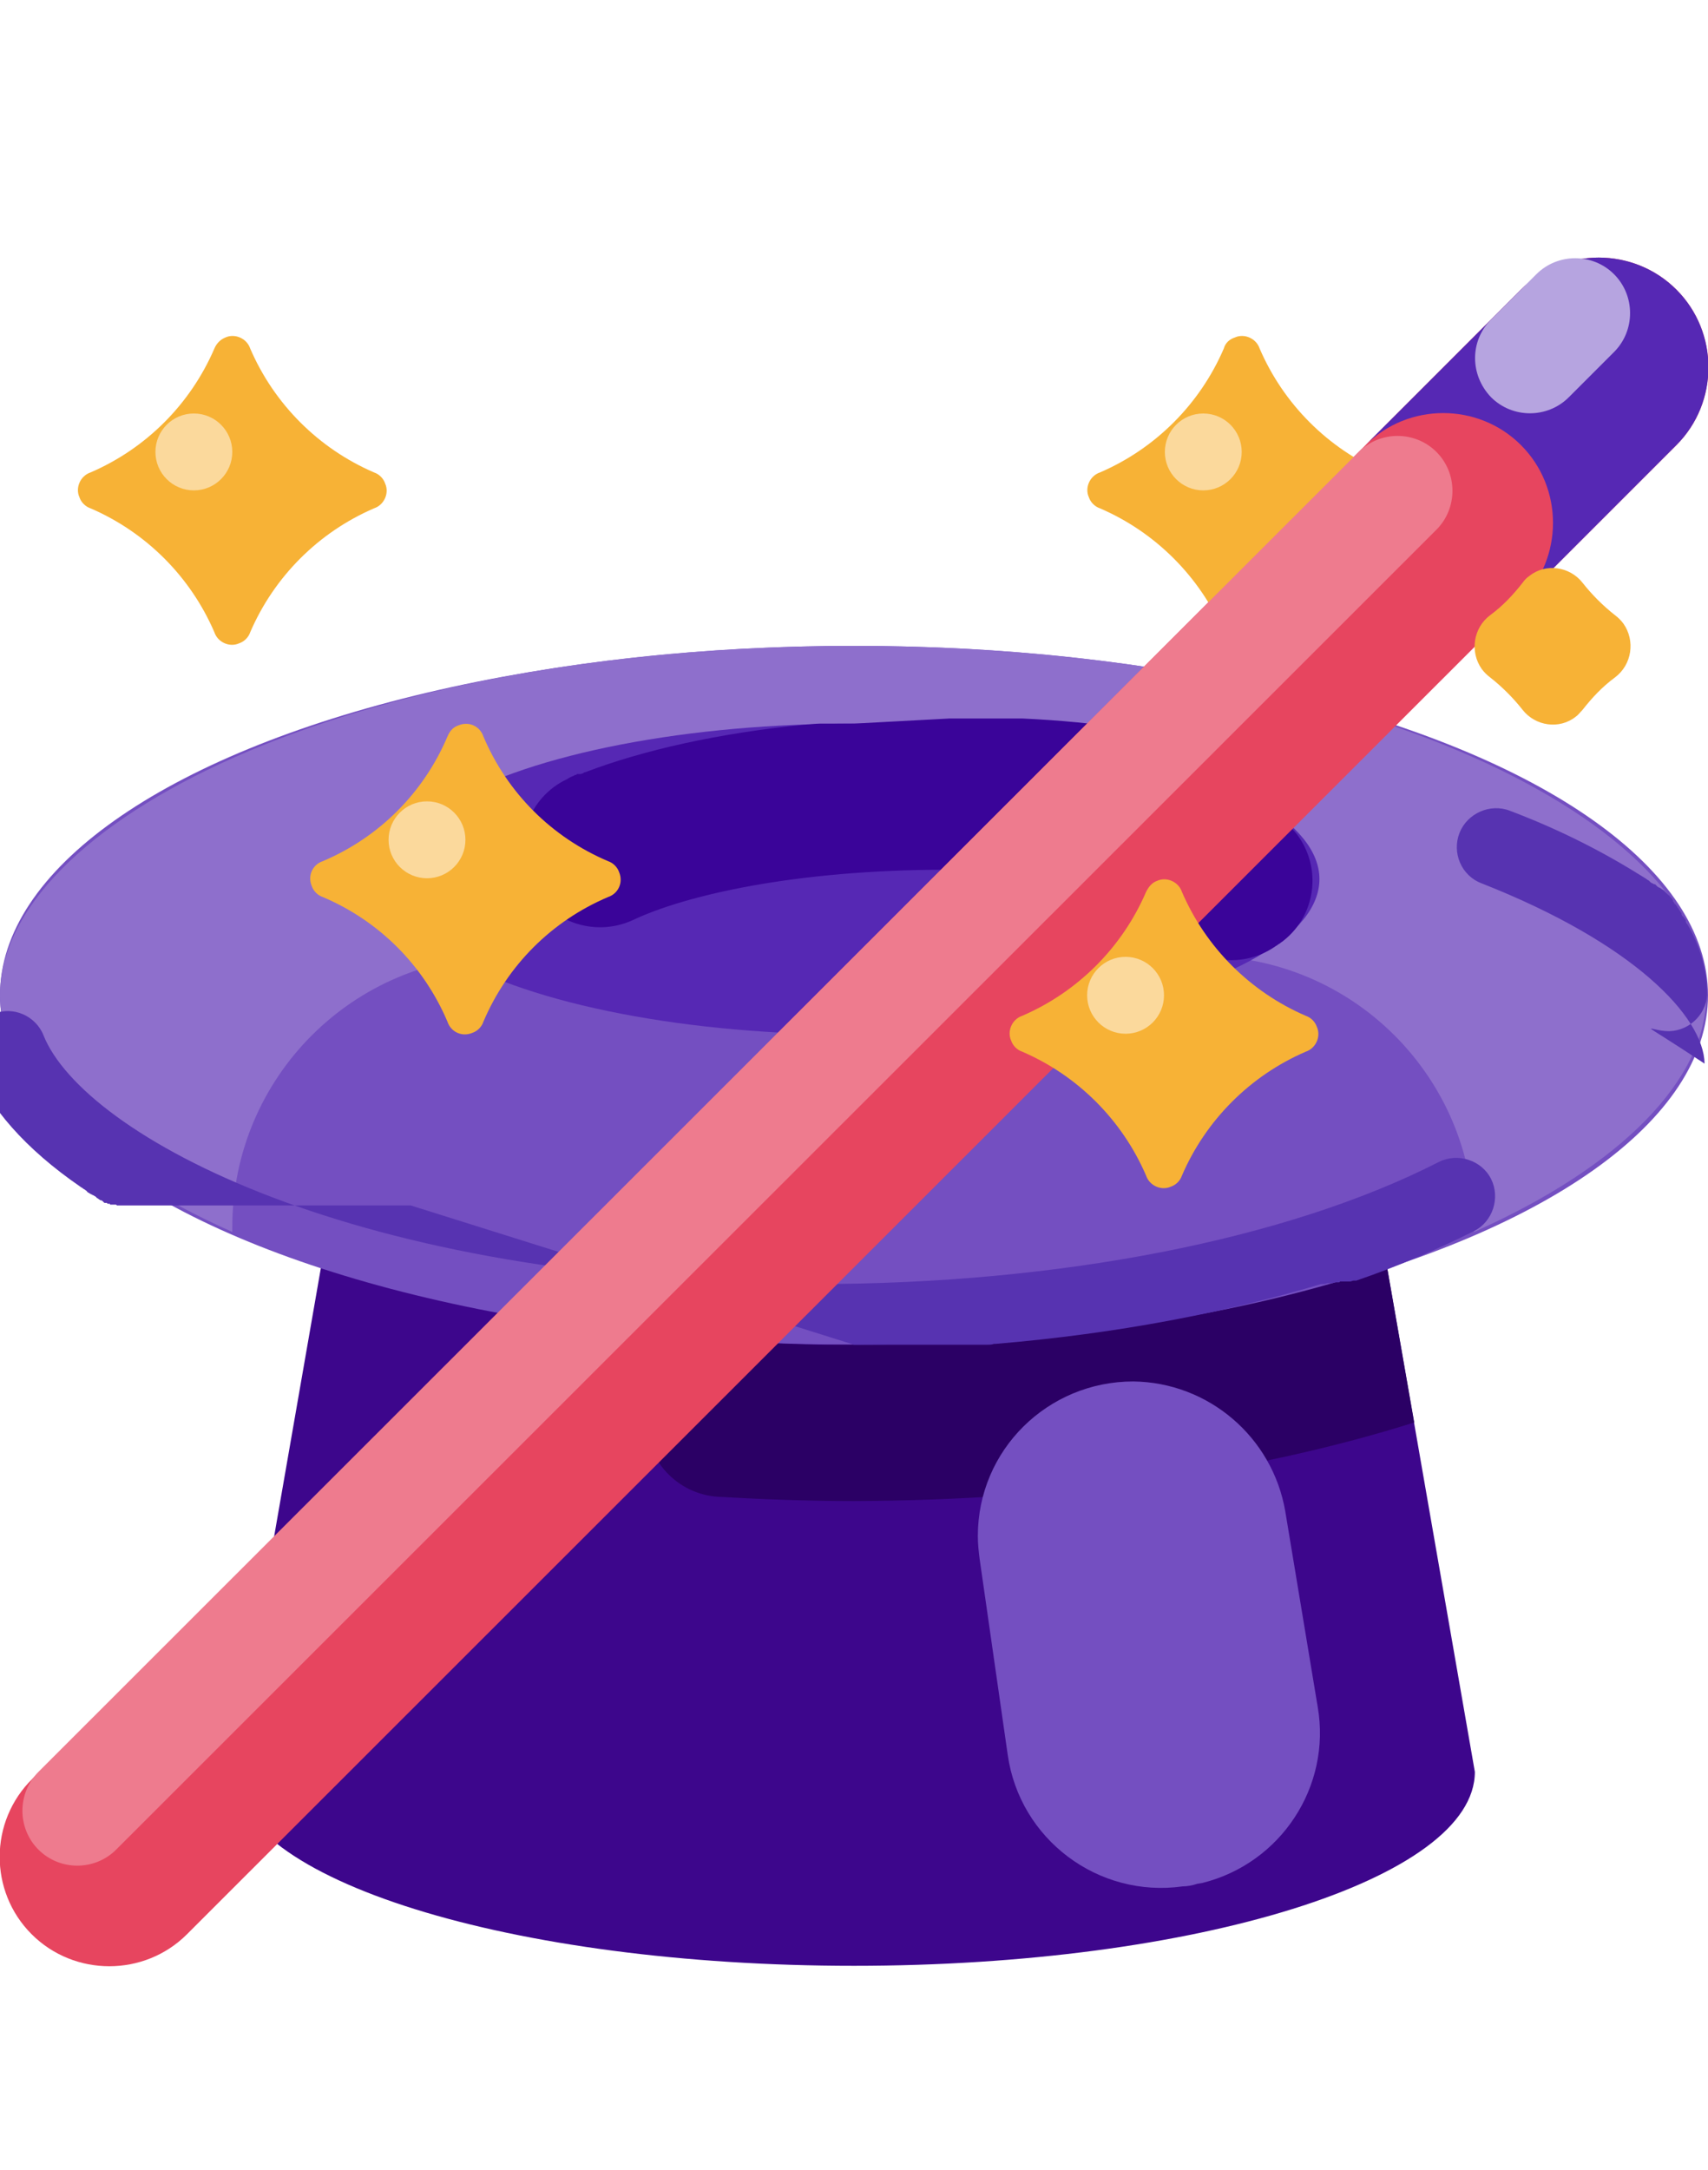<?xml version="1.0" encoding="utf-8"?>
<!-- Generator: Adobe Illustrator 24.2.3, SVG Export Plug-In . SVG Version: 6.00 Build 0)  -->
<svg version="1.1" id="Слой_1" xmlns="http://www.w3.org/2000/svg" xmlns:xlink="http://www.w3.org/1999/xlink" x="0px" y="0px"
	 viewBox="0 0 200 254" style="enable-background:new 0 0 200 254;" xml:space="preserve">
<style type="text/css">
	.st0{display:none;}
	.st1{display:inline;fill:#5E0404;}
	.st2{display:inline;fill:#D31E1E;}
	.st3{display:inline;fill:#FF0606;}
	.st4{display:none;fill:#FF0606;}
	.st5{display:none;fill:#D31E1E;}
	.st6{display:none;fill:#890000;}
	.st7{display:none;fill:#FF7F15;}
	.st8{display:none;fill:#EA6A0A;}
	.st9{display:none;fill:#FFA412;}
	.st10{display:none;fill:#FF7915;}
	.st11{display:none;fill:#A80404;}
	.st12{display:none;fill:#5E0404;}
	.st13{display:none;fill:#350202;}
	.st14{display:inline;fill:#FFE799;}
	.st15{display:inline;fill:#FF7F15;}
	.st16{display:none;fill:#FFC217;}
	.st17{display:inline;fill:#A80404;}
	.st18{display:inline;fill:#8C0000;}
	.st19{display:inline;fill:#FFC217;}
	.st20{display:inline;fill:#B5B3EE;}
	.st21{display:inline;fill:#FFFFFF;}
	.st22{display:inline;fill:#FFDA8F;}
	.st23{display:inline;fill:#B278D3;}
	.st24{fill:#3D068C;}
	.st25{fill:#744FC1;}
	.st26{fill:#2B0065;}
	.st27{fill:#8E6FCC;}
	.st28{fill:#5733B1;}
	.st29{fill:#5628B4;}
	.st30{fill:#3A0499;}
	.st31{fill:#E7455F;}
	.st32{fill:#F7B236;}
	.st33{fill:#EE7B8E;}
	.st34{fill:#B6A4E0;}
	.st35{fill:#FBD99C;}
</style>
<g class="st0">
	<ellipse class="st1" cx="100.2" cy="202.9" rx="39.6" ry="20.1"/>
	<path class="st1" d="M40.1,53.2c0,0,1-19.2,21.8-30.2c0,0,14.6,1.3,23.1,12c0,0,6.2-6.5,10.7-5.8l4.5,5.2v35.1l-53.9,7.1L40.1,53.2
		z"/>
	<path class="st1" d="M160.3,53.2c0,0-1-19.2-21.8-30.2c0,0-14.6,1.3-23.1,12c0,0-6.2-6.5-10.7-5.8l-4.5,5.2v35.1l53.9,7.1
		L160.3,53.2z"/>
</g>
<g class="st0">
	<path class="st2" d="M17.7,109.7c0,0-8.4,2.3-12.7,7.8c0,0,3.6,5.2,8.1,5.2c0,0-2.6,0.3-2.9,3.9c0,0,2.9,4.9,6.2,5.2
		s11,17.2,11,17.2l4.5-32.2L17.7,109.7z"/>
	<path class="st2" d="M21.6,63.9c0,0-5.5-12-0.6-24.7c0,0,33.1,1.9,33.8,22.1c0,0,4.9-9.4,6.8-19.2c0,0,14,3.9,19.2,14.9
		c0,0,2.9-9.1,8.1-10.7c5.2-1.9,11.7,7.5,11.7,12S84,92.5,84,92.5L57,96L21.6,63.9z"/>
</g>
<g class="st0">
	<path class="st3" d="M182.7,109.7c0,0,8.4,2.3,12.7,7.8c0,0-3.6,5.2-8.1,5.2c0,0,2.6,0.3,2.9,3.9c0,0-2.9,4.9-6.2,5.2
		c-3.2,0.3-11,17.2-11,17.2l-4.5-32.2L182.7,109.7z"/>
	<path class="st3" d="M178.8,63.9c0,0,5.5-12,0.6-24.7c0,0-33.1,1.9-33.8,22.1c0,0-4.9-9.4-6.8-19.2c0,0-14,3.9-19.2,14.9
		c0,0-2.9-9.1-8.1-10.7c-5.2-1.9-11.7,7.5-11.7,12s16.6,34.1,16.6,34.1l27,3.6L178.8,63.9z"/>
</g>
<g class="st0">
	<polygon class="st1" points="40.8,177.2 67.7,189.9 67.7,213.9 59.3,204.2 41.7,204.2 48.9,197.7 32.7,197.7 42.4,187.9 
		26.2,187.9 32.7,181.8 	"/>
	<polygon class="st1" points="159.6,177.2 132.7,189.9 132.7,213.9 141.1,204.2 158.7,204.2 151.5,197.7 167.8,197.7 158,187.9 
		174.3,187.9 167.8,181.8 	"/>
</g>
<ellipse class="st4" cx="100.2" cy="128.5" rx="82.2" ry="68.9"/>
<path class="st5" d="M97.7,46.9c45.5,0,82.2,30.9,82.2,68.9s-36.7,68.9-82.2,68.9"/>
<ellipse class="st6" cx="100.2" cy="181.1" rx="42.5" ry="32.2"/>
<ellipse class="st7" cx="100.2" cy="170.7" rx="42.5" ry="32.2"/>
<path class="st8" d="M100.2,138.6c23.4,0,42.5,14.3,42.5,32.2S123.5,203,100.2,203"/>
<ellipse class="st9" cx="100.2" cy="161.6" rx="37.7" ry="22.4"/>
<path class="st10" d="M100.2,139.2c20.8,0,37.7,10.1,37.7,22.4c0,12.3-16.9,22.4-37.7,22.4"/>
<ellipse class="st5" cx="100.2" cy="159" rx="37.7" ry="15.3"/>
<path class="st11" d="M100.2,143.8c20.8,0,37.7,6.8,37.7,15.3c0,8.4-16.9,15.3-37.7,15.3"/>
<path class="st6" d="M77.8,138.6c0,0-10.4-12.3-36.1,13.3c-21.4,21.1-39.3-6.2-30.9-18.5c0,0-1-9.4-8.1,10.7
	c-6.8,20.1,5.8,43.5,34.8,37.4c29.2-6.5,32.5-15.6,48.1-13.6s14-11.4,14.6-14.3c0.6-2.9,0-18.2,0-18.2L77.8,138.6z"/>
<path class="st12" d="M35,184c29.2-6.5,32.5-15.6,48.1-13.6s14-11.4,14.6-14.3c0.6-2.9,0-18.2,0-18.2l-22.4,3.6"/>
<path class="st11" d="M1.1,49.3c0,0-7.8,59.1,27.6,72.8l-6.5,7.5h16.2v11L58,121c0,0,30.5-25-6.5-49.4C24.9,54.5,1.1,49.3,1.1,49.3z
	"/>
<path class="st6" d="M1.1,49.3c0,0-7.8,59.1,27.6,72.8l-6.5,7.5h16.2v11L58,121c0,0,24.7-25.3-12.3-49.7
	C19.3,53.8,1.1,49.3,1.1,49.3z"/>
<path class="st12" d="M38.5,129.5v11L58,121c0,0,24.7-25.3-12.3-49.7c-26.4-17.5-44.6-22-44.6-22"/>
<path class="st9" d="M81.4,113.6c0,12-10.1,22.1-22.4,22.1s-22.4-9.7-22.4-22.1c0-12,10.1-25,22.4-25
	C71.3,88.9,81.4,101.6,81.4,113.6z"/>
<ellipse class="st11" cx="58.6" cy="113.6" rx="22.4" ry="22.1"/>
<path class="st6" d="M35.1,80.2c8.8-8.4,23.1-8.4,31.8,0s8.8,22.4,0,31.2"/>
<ellipse class="st9" cx="58.6" cy="113.6" rx="17.5" ry="16.9"/>
<path class="st7" d="M58.6,96.7c9.7,0,17.5,7.5,17.5,16.9s-7.8,16.9-17.5,16.9"/>
<ellipse class="st12" cx="58.6" cy="113.6" rx="9.1" ry="8.8"/>
<path class="st13" d="M58.6,104.8c4.9,0,9.1,3.9,9.1,8.8s-3.9,8.8-9.1,8.8"/>
<g class="st0">
	<ellipse class="st14" cx="54.1" cy="109" rx="2.9" ry="2.6"/>
	<ellipse class="st14" cx="62.2" cy="116.2" rx="1.6" ry="1.6"/>
</g>
<g class="st0">
	<ellipse class="st15" cx="10.9" cy="66.8" rx="3.6" ry="3.6"/>
	<ellipse class="st15" cx="16.7" cy="75.2" rx="1.6" ry="1.6"/>
	<circle class="st15" cx="21" cy="80.1" r="0.6"/>
	<path class="st15" d="M30.1,75.2c0,0,10.7,14.6-2.3,16.6c-13,1.9-13.3,13.3-5.5,17.9c7.8,4.2,12.7-6.8,7.8-8.4c0,0,0.3,7.8-7.1,3.9
		c-7.5-4.2-2.9-13.3,10.7-12.3c13.6,1.3,12.3-8.4,6.8-13C34.9,74.9,30.1,75.2,30.1,75.2z"/>
</g>
<path class="st16" d="M70.2,118.5c-0.6,0-1,0-1.6,0c-11,0-20.1,6.2-20.1,15.9h29.9c2.9,0,6.8,2.6,10.1,2.6v-36.1
	C79,101,70.5,108.8,70.2,118.5z"/>
<path class="st6" d="M122.6,138.6c0,0,10.4-12.3,36.1,13.3c21.4,21.1,39.3-6.2,30.5-18.5c0,0,1-9.4,8.1,10.7s-5.5,43.5-34.8,37.4
	c-29.2-6.5-32.5-15.6-48.1-13.6s-14-11.4-14.6-14.3c-0.6-2.9,0-18.2,0-18.2L122.6,138.6z"/>
<path class="st12" d="M160.4,168.7c-29.2-6.5-32.5-15.6-48.1-13.6s-14-11.4-14.6-14.3c-0.6-2.9,0-18.2,0-18.2l22.4,3.6"/>
<path class="st11" d="M199.3,49.3c0,0,7.8,59.1-27.6,72.8l6.5,7.5H162v11L142.4,121c0,0-30.5-25,6.5-49.4
	C175.6,54.5,199.3,49.3,199.3,49.3z"/>
<path class="st6" d="M199.3,49.3c0,0,7.8,59.1-27.6,72.8l6.5,7.5H162v11L142.4,121c0,0-24.7-25.3,12.3-49.7
	C181.1,53.8,199.3,49.3,199.3,49.3z"/>
<path class="st12" d="M159.4,132v11l-19.5-19.5c0,0-24.7-25.3,12.3-49.7c26.6-17.5,44.5-22.1,44.5-22.1"/>
<path class="st9" d="M119,113.6c0,12,10.1,22.1,22.4,22.1c12.3,0,22.4-9.7,22.4-22.1c0-12-10.1-25-22.4-25
	C129.1,88.9,119,101.6,119,113.6z"/>
<ellipse class="st11" cx="141.8" cy="113.6" rx="22.4" ry="22.1"/>
<path class="st6" d="M157.7,98c-8.8-8.4-23.1-8.4-31.8,0s-8.8,22.4,0,31.2"/>
<ellipse class="st9" cx="141.8" cy="113.6" rx="17.5" ry="16.9"/>
<path class="st7" d="M141.8,96.7c-9.7,0-17.5,7.5-17.5,16.9s7.8,16.9,17.5,16.9"/>
<ellipse class="st12" cx="141.8" cy="113.6" rx="9.1" ry="8.8"/>
<path class="st13" d="M138.9,105.8c-4.9,0-9.1,3.9-9.1,8.8s3.9,8.8,9.1,8.8"/>
<g class="st0">
	<ellipse class="st14" cx="146.3" cy="109" rx="2.9" ry="2.6"/>
	<ellipse class="st14" cx="138.2" cy="116.2" rx="1.6" ry="1.6"/>
</g>
<g class="st0">
	<ellipse class="st15" cx="189.5" cy="66.8" rx="3.6" ry="3.6"/>
	<ellipse class="st15" cx="183.7" cy="75.2" rx="1.6" ry="1.6"/>
	<circle class="st15" cx="179.5" cy="80.1" r="0.6"/>
	<path class="st15" d="M170.4,75.2c0,0-10.7,14.6,2.3,16.6c13,1.9,13.3,13.3,5.5,17.9c-7.8,4.2-12.7-6.8-7.8-8.4
		c0,0-0.3,7.8,7.1,3.9c7.5-4.2,2.9-13.3-10.7-12.3c-13.6,1.3-12.3-8.4-6.8-13C165.5,74.9,170.4,75.2,170.4,75.2z"/>
</g>
<path class="st16" d="M118.7,136.3c0.6,0,1,0,1.6,0c11,0,20.1,6.2,20.1,15.9h-29.9c-2.9,0-6.8,2.6-10.1,2.6v-36.1
	C110,118.8,118.4,126.6,118.7,136.3z"/>
<path class="st7" d="M133.3,152.2l-33.1-33.5l0,0l0,0l0,0l0,0l-33.1,33.5h23.1c2.9,0,6.8,2.6,10.1,2.6l0,0l0,0l0,0l0,0
	c3.2,0,7.1-2.6,10.1-2.6H133.3z"/>
<g class="st0">
	<ellipse class="st17" cx="100.2" cy="129.8" rx="2.3" ry="2.3"/>
	<ellipse class="st17" cx="100.2" cy="138.6" rx="2.3" ry="2.3"/>
	<ellipse class="st17" cx="100.2" cy="147.3" rx="2.3" ry="2.3"/>
</g>
<path class="st16" d="M120.3,95.4c0,11-9.1,19.8-20.1,19.8s-20.1-8.8-20.1-19.8s9.1-39,20.1-39S120.3,84.7,120.3,95.4z"/>
<path class="st9" d="M100.2,56.7c11.4,0,20.1,27.9,20.1,39s-9.1,19.8-20.1,19.8"/>
<g class="st0">
	<path class="st1" d="M91.8,100.3c-1.3,0-2.3-0.3-2.3-1.6l0,0c0-1.3,1-1.6,2.3-1.6h16.9c1.3,0,2.3,0.3,2.3,1.6l0,0
		c0,1.3-1,1.6-2.3,1.6H91.8z"/>
	<path class="st1" d="M98.6,90.2c0-1.3,0.3-2.3,1.6-2.3l0,0c1.3,0,1.6,1,1.6,2.3v16.9c0,1.3-0.3,2.3-1.6,2.3l0,0
		c-1.3,0-1.6-1-1.6-2.3V90.2z"/>
	<ellipse class="st1" cx="92.1" cy="90.5" rx="1.9" ry="1.9"/>
	<ellipse class="st1" cx="108.3" cy="90.5" rx="1.9" ry="1.9"/>
	<ellipse class="st1" cx="92.1" cy="107.1" rx="1.9" ry="1.9"/>
	<ellipse class="st1" cx="108.3" cy="107.1" rx="1.9" ry="1.9"/>
</g>
<g class="st0">
	<ellipse class="st18" cx="99.9" cy="71" rx="1.3" ry="1.3"/>
	<path class="st18" d="M100.2,67.4c-3.9,0-7.1,2.9-7.1,6.8s3.2,6.8,7.1,6.8s7.1-2.9,7.1-6.8S104.1,67.4,100.2,67.4z M99.9,78.8
		c-0.6,0-1.3-0.6-1.3-1.3c0-0.6,0.6-1.3,1.3-1.3s1.3,0.6,1.3,1.3C101.2,78.5,100.5,78.8,99.9,78.8z M100.2,74.3
		c-1.6,0.6-3.2,1-3.2,3.2c0,1.6,1.3,3.2,3.2,3.2c-3.6,0-6.5-2.9-6.5-6.2c0-3.6,2.9-6.2,6.5-6.2c1.6,0,3.2,1.3,3.2,3.2
		C103.5,73.3,101.8,73.6,100.2,74.3z"/>
</g>
<g class="st0">
	<polygon class="st1" points="25.8,135 39.5,148.3 33,154.5 	"/>
	<polygon class="st1" points="174.6,135 160.9,148.3 167.4,154.5 	"/>
</g>
<g class="st0">
	<path class="st19" d="M52.8,54.1c0,0-1.9,11,7.5,11.4c9.7,0,12.3,3.6,12.3,7.1c0,3.6-3.6,7.1-8.1,3.6c-4.5-3.6-0.6-7.5,3.9-4.5
		c0,0-2.9-3.2-5.8-1c-2.9,2.3,2.3,9.4,8.1,6.8c6.2-2.6,1.9-14.3-7.1-16.2s-10.4-7.8-8.4-10.1c1.9-2.3,7.8,2.6,3.9,4.9
		c0,0,6.2-2.9,1-6.2c-5.8-3.6-6.5-0.3-6.8,1.3C53.1,52.5,52.8,54.1,52.8,54.1z"/>
	<circle class="st19" cx="75.5" cy="77.8" r="0.3"/>
	<path class="st19" d="M80.1,80.1c0.3,0.6,0,1.3-0.6,1.3c-0.6,0.3-1.3,0-1.3-0.6s0-1.3,0.6-1.3C79.1,79.5,79.7,79.5,80.1,80.1z"/>
	<circle class="st19" cx="82" cy="81.7" r="0.3"/>
	<circle class="st19" cx="84.9" cy="83" r="0.3"/>
	<circle class="st19" cx="68.4" cy="73.6" r="0.6"/>
	<path class="st19" d="M59,53.8c0.3,0.6,0,1-0.6,1.3s-1,0-1.3-0.6s0-1,0.6-1.3C58.3,52.8,59,53.2,59,53.8z"/>
	<path class="st19" d="M61.6,57.4c0,0,1.9-1,1.9-4.2c0,0,2.3,2.9,0.3,3.9C62.2,57.7,61.6,57.4,61.6,57.4z"/>
	<path class="st19" d="M63.5,58.7l2.3-1.3c0,0-0.3,1.9-1,1.6C64.5,59,63.5,58.7,63.5,58.7z"/>
	<path class="st19" d="M77.1,51.2c0,0.3,0,0.3-0.3,0.6l-6.5,1.9c-0.3,0-0.3,0-0.6-0.3l0,0c0-0.3,0-0.3,0.3-0.6l6.5-1.9
		C76.8,50.9,77.1,51.2,77.1,51.2L77.1,51.2z"/>
	<path class="st19" d="M78.4,54.8c0,0.3,0,0.3-0.3,0.3L71.6,57c-0.3,0-0.3,0-0.6-0.3l0,0c0-0.3,0-0.3,0.3-0.6l6.5-1.9
		C78.1,54.5,78.4,54.5,78.4,54.8L78.4,54.8z"/>
	<path class="st19" d="M80.1,58c0,0.3,0,0.3-0.3,0.6L73,60.5c-0.3,0-0.3,0-0.6-0.3l0,0c0-0.3,0-0.3,0.3-0.6l6.5-1.9
		C79.7,57.7,80.1,58,80.1,58L80.1,58z"/>
	<path class="st19" d="M81.4,61.6c0,0.3,0,0.3-0.3,0.6l-6.5,1.9c-0.3,0-0.3,0-0.6-0.3l0,0c0-0.3,0-0.3,0.3-0.6l6.5-1.9
		C81,61.3,81.4,61.3,81.4,61.6L81.4,61.6z"/>
	<path class="st19" d="M147.6,54.1c0,0,1.9,11-7.5,11.4c-9.7,0-12.3,3.6-12.3,7.1c0,3.6,3.6,7.1,8.1,3.6s0.6-7.5-4.2-4.5
		c0,0,2.9-3.2,5.8-1c2.9,2.3-2.3,9.4-8.1,6.8c-6.2-2.6-1.9-14.3,7.1-16.2s10.4-7.8,8.4-10.1c-1.9-2.3-7.8,2.6-3.9,4.9
		c0,0-6.2-2.9-1-6.2c5.8-3.6,6.5-0.3,6.8,1.3C147.3,52.5,147.6,54.1,147.6,54.1z"/>
	<circle class="st19" cx="124.9" cy="77.8" r="0.3"/>
	<ellipse class="st19" cx="121.4" cy="80.5" rx="1" ry="1"/>
	<circle class="st19" cx="118.4" cy="81.7" r="0.3"/>
	<path class="st19" d="M115.2,82.7c0,0,0,0.3,0.3,0.3c0,0,0.3,0,0.3-0.3c0,0,0-0.3-0.3-0.3C115.5,82.7,115.5,82.7,115.2,82.7z"/>
	<circle class="st19" cx="132" cy="73.6" r="0.6"/>
	<path class="st19" d="M141.5,53.8c-0.3,0.6,0,1,0.6,1.3s1,0,1.3-0.6s0-1-0.6-1.3C142.1,52.8,141.5,53.2,141.5,53.8z"/>
	<path class="st19" d="M138.9,57.4c0,0-1.9-1-1.9-4.2c0,0-2.3,2.9-0.3,3.9C138.2,57.7,138.9,57.4,138.9,57.4z"/>
	<path class="st19" d="M136.9,58.7l-2.3-1.3c0,0,0.3,1.9,1,1.6C135.9,59,136.9,58.7,136.9,58.7z"/>
	<path class="st19" d="M123.3,51.2c0,0.3,0,0.3,0.3,0.6l6.5,1.9c0.3,0,0.3,0,0.6-0.3l0,0c0-0.3,0-0.3-0.3-0.6l-6.5-1.9
		C123.6,50.9,123.3,51.2,123.3,51.2L123.3,51.2z"/>
	<path class="st19" d="M122,54.8c0,0.3,0,0.3,0.3,0.3l6.5,1.9c0.3,0,0.3,0,0.6-0.3l0,0c0-0.3,0-0.3-0.3-0.6l-6.5-1.9
		C122.3,54.5,122,54.5,122,54.8L122,54.8z"/>
	<path class="st19" d="M120.3,58c0,0.3,0,0.3,0.3,0.6l6.8,1.9c0.3,0,0.3,0,0.6-0.3l0,0c0-0.3,0-0.3-0.3-0.6l-6.5-1.9
		C120.7,57.7,120.3,58,120.3,58L120.3,58z"/>
	<path class="st19" d="M119,61.6c0,0.3,0,0.3,0.3,0.6l6.5,1.9c0.3,0,0.3,0,0.6-0.3l0,0c0-0.3,0-0.3-0.3-0.6l-6.5-1.9
		C119.4,61.3,119,61.3,119,61.6L119,61.6z"/>
</g>
<g id="XMLID_1781_" class="st0">
	<circle id="XMLID_2039_" class="st20" cx="100" cy="110.8" r="88.9"/>
	<path class="st21" d="M100,42.1c-6.2,0-12.1,0.8-17.8,2.3c-5.9,1.6-4.6,10.2,1.4,10.2c0.3,0,0.6,0,0.9,0
		c39.4,0,71.7,32.2,71.7,71.7c0,0.3,0,0.6,0,0.9c-0.1,6.1,8.6,7.3,10.2,1.4c1.5-5.7,2.3-11.7,2.3-17.8
		C168.7,72.9,137.9,42.1,100,42.1L100,42.1z"/>
	<path id="XMLID_2032_" class="st22" d="M160.4,175.7H39.6l-20.4,56.4H181L160.4,175.7z"/>
	<path id="XMLID_1726_" class="st21" d="M65.6,126.7c0.7,2.3-2,4.1-3.9,2.7l-9.1-6.8l-9.4,6.3c-2,1.3-4.5-0.6-3.7-2.9l3.8-10.6
		l-9.1-7.1c-1.9-1.4-0.8-4.4,1.5-4.4h11.6l3.8-10.5c0.8-2.2,3.9-2.2,4.7,0.1l3.3,10.4h11.5c2.3,0,3.4,3,1.5,4.4l-9.7,7.6L65.6,126.7
		z"/>
	<path id="XMLID_1728_" class="st21" d="M85.8,87.9c0.4,1.4-1.2,2.5-2.4,1.6l-5.6-4.2L72,89.2c-1.2,0.8-2.8-0.4-2.3-1.8l2.3-6.6
		l-5.6-4.4c-1.1-0.9-0.5-2.7,0.9-2.7h7.2l2.3-6.5c0.5-1.4,2.4-1.3,2.9,0l2.1,6.4h7.1c1.4,0,2.1,1.8,0.9,2.7l-6,4.7L85.8,87.9z"/>
	<path id="XMLID_145_" class="st23" d="M193.2,110.8c0-24.9-9.7-48.3-27.3-65.9s-41-27.3-65.9-27.3s-48.3,9.7-65.9,27.3
		s-27.3,41-27.3,65.9c0,13.1,2.7,25.8,8,37.7c4.8,10.7,11.4,20.3,19.7,28.5l-19.4,53.6c-0.5,1.3-0.3,2.8,0.5,3.9
		c0.8,1.1,2.1,1.8,3.5,1.8h161.8c1.4,0,2.7-0.7,3.5-1.8s1-2.6,0.5-3.9L165.5,177c8.3-8.2,15-17.8,19.7-28.5
		C190.5,136.6,193.2,123.9,193.2,110.8L193.2,110.8z M25.2,227.8L42.5,180h114.9l17.3,47.9L25.2,227.8L25.2,227.8z M159,171.4H41
		c-16.3-15.9-25.7-37.9-25.7-60.7c0-46.7,38-84.6,84.6-84.6s84.6,38,84.6,84.6C184.6,133.5,175.3,155.6,159,171.4z"/>
</g>
<path class="st24" d="M27.3,207.4c0,12.6,32.6,22.7,72.7,22.7s72.7-10.2,72.7-22.7l-18.2-104.5c0-10-24.4-18.2-54.5-18.2
	s-54.5,8.1-54.5,18.2L27.3,207.4z"/>
<ellipse class="st25" cx="100" cy="116.5" rx="100" ry="40.9"/>
<path class="st26" d="M165.6,166.5l-3.2-18.3c-16.5,5.6-37.7,9.2-62.4,9.2h-0.1c0,0-0.1,0-0.1,0h-0.3c0,0,0,0-0.1,0h-0.2
	c0,0-0.1,0-0.1,0h-0.1c0,0,0,0,0,0h-0.1c0,0,0,0,0,0h-0.1c0,0,0,0,0,0h-0.1c0,0-0.1,0-0.1,0c0,0,0,0,0,0c0,0,0,0-0.1,0h0
	c0,0-0.1,0-0.1,0c0,0,0,0,0,0h-0.1c0,0,0,0,0,0c0,0,0,0-0.1,0h0c0,0-0.1,0-0.1,0h0c0,0,0,0-0.1,0c0,0,0,0,0,0c0,0,0,0-0.1,0
	c0,0,0,0,0,0c0,0-0.1,0-0.1,0c0,0,0,0,0,0c0,0,0,0-0.1,0c0,0,0,0-0.1,0c0,0,0,0-0.1,0c0,0,0,0-0.1,0c0,0-0.1,0-0.1,0c0,0,0,0-0.1,0
	c0,0,0,0-0.1,0c0,0,0,0-0.1,0c0,0,0,0,0,0c0,0-0.1,0-0.1,0c0,0,0,0,0,0c0,0,0,0-0.1,0c0,0,0,0,0,0c0,0,0,0-0.1,0c0,0,0,0,0,0l-0.1,0
	c0,0,0,0,0,0c0,0,0,0-0.1,0c0,0,0,0,0,0l-0.2,0c0,0,0,0,0,0c0,0-0.1,0-0.1,0h0c-0.1,0-0.2,0-0.2,0h0l-0.1,0h0c-0.1,0-0.2,0-0.2,0h0
	c-3.5-0.1-7-0.2-10.4-0.4c-0.2,0-0.4,0-0.6,0c-5,0-9.1,4.1-9.1,9.1c0,4.8,3.7,8.8,8.5,9.1c5.2,0.3,10.6,0.5,15.9,0.5
	C124.9,175.6,147.2,172.3,165.6,166.5L165.6,166.5z"/>
<path class="st27" d="M100,75.6C40,75.6,0,96.7,0,116.5c0,9.8,9.9,20,27.2,27.7c0-0.2,0-0.3,0-0.5c0-17.6,14.2-31.8,31.8-31.8h81.8
	c17.6,0,31.8,14.2,31.8,31.8c0,0.2,0,0.3,0,0.5c17.3-7.7,27.2-17.9,27.2-27.7C200,96.7,160,75.6,100,75.6L100,75.6z"/>
<path class="st28" d="M195.4,120.7c0,0,0.1,0,0.1,0c2.5-0.1,4.5-2.2,4.4-4.7l0,0c-0.1-2.7-0.9-5.4-2.3-7.8l0,0
	c-0.1-0.1-0.2-0.3-0.2-0.4l0,0c0,0,0,0,0-0.1l0,0c-0.1-0.1-0.2-0.3-0.3-0.4l0,0c0,0,0,0,0,0l0,0l0,0l0,0c-0.1-0.1-0.2-0.2-0.2-0.4
	l0,0c0,0,0,0,0,0l0,0c0,0,0,0,0,0l0,0c0,0,0,0,0,0l0,0c0,0,0,0,0,0l0,0l0,0l0,0c-0.1-0.1-0.1-0.2-0.2-0.3l0,0l0,0l0,0c0,0,0,0,0,0
	l0,0c0,0,0,0,0,0l0,0c0,0,0,0,0,0l0,0l0,0l0,0l0,0h0c-0.1-0.1-0.1-0.2-0.2-0.3l0,0l0,0l0,0l0,0l0,0c0,0,0,0,0,0l0,0c0,0,0,0,0,0l0,0
	l0,0l0,0l0,0l0,0l0,0c-0.1-0.1-0.1-0.2-0.2-0.3l0,0c0,0,0,0,0,0l0,0c0,0,0,0,0,0l0,0l0,0l0,0l0,0l0,0l0,0l0,0l0,0
	c-0.1-0.1-0.1-0.2-0.2-0.2l0,0l0,0l0,0c0,0,0,0,0,0l0,0c0,0,0,0,0,0l0,0l0,0l0,0l0,0l0,0l0,0l0,0l0,0l0,0l0,0l0,0
	c0-0.1-0.1-0.1-0.1-0.2l0,0c0,0,0,0,0,0l0,0l0,0l0,0l0,0l0,0l0,0l0,0l0,0l0,0c0,0,0,0,0,0l0,0c0,0,0,0,0,0l0,0c0,0,0,0,0,0l0,0l0,0
	l0,0c0,0,0,0,0,0l0,0c0,0-0.1-0.1-0.1-0.1l0,0c0,0,0,0,0-0.1l0,0c0,0,0,0,0,0l0,0l0,0l0,0l0,0l0,0c0,0,0,0,0,0l0,0l0,0l0,0
	c0,0,0,0,0,0l0,0l0,0l0,0l0,0l0,0c0,0,0,0,0,0v0c0-0.1-0.1-0.1-0.1-0.2l0,0c0,0,0,0-0.1-0.1l0,0l0,0l0,0l0,0l0,0l0,0l0,0l0,0l0,0
	l0,0l0,0l0,0l0,0c0,0,0,0,0,0l0,0l0,0l0,0c-0.1-0.1-0.1-0.1-0.2-0.2l0,0l0,0l0,0l0,0l0,0l0,0l0,0l0,0l0,0l0,0l0,0c0,0,0,0,0,0l0,0
	l0,0l0,0l0,0l0,0l0,0l0,0c0,0,0,0,0,0c0-0.1-0.1-0.1-0.1-0.1l0,0c0,0,0,0,0,0l0,0l0,0l0,0c0,0,0,0,0,0l0,0c0,0,0,0,0,0l0,0l0,0l0,0
	l0,0l0,0l0,0l0,0c0,0,0,0,0,0l0,0l0,0l0,0c-0.1-0.1-0.1-0.1-0.2-0.2l0,0l0,0l0,0l0,0l0,0l0,0l0,0l0,0l0,0c0,0,0,0,0,0l0,0l0,0l0,0
	l0,0l0,0l0,0l0,0l0,0l0,0l0,0l0,0c-0.1-0.1-0.1-0.1-0.2-0.2l0,0c0,0,0,0,0,0l0,0c0,0,0,0,0,0l0,0c0,0,0,0,0,0l0,0c0,0,0,0,0,0l0,0
	c0,0,0,0,0,0l0,0c0,0,0,0,0,0l0,0l0,0l0,0l0,0l0,0c-0.1-0.1-0.2-0.2-0.2-0.2l0,0l0,0l0,0l0,0l0,0l0,0l0,0l0,0l0,0l0,0l0,0
	c0,0,0,0,0,0l0,0l0,0l0,0l0,0l0,0c0,0,0,0,0,0l0,0c-0.1,0-0.1-0.1-0.2-0.1l0,0c0,0,0,0,0,0l0,0l0,0l0,0c0,0,0,0,0,0l0,0l0,0l0,0l0,0
	l0,0l0,0l0,0l0,0l0,0l0,0l0,0l0,0l0,0l0,0l0,0c0,0-0.1-0.1-0.1-0.1l0,0l0,0l0,0l0,0l0,0l0,0l0,0l0,0l0,0c0,0,0,0,0,0l0,0l0,0l0,0
	l0,0l0,0l0,0l0,0l0,0l0,0c0,0,0,0,0,0l0,0l0,0l0,0c-0.1,0-0.1-0.1-0.2-0.1l0,0c0,0,0,0,0,0l0,0l0,0l0,0l0,0l0,0l0,0l0,0l0,0l0,0
	c0,0,0,0,0,0l0,0l0,0l0,0l0,0l0,0l0,0l0,0l0,0l0,0c-0.1,0-0.1-0.1-0.2-0.1l0,0l0,0l0,0c0,0,0,0,0,0l0,0c0,0,0,0,0,0l0,0l0,0l0,0l0,0
	l0,0l0,0l0,0l0,0l0,0l0,0l0,0l0,0l0,0l0,0l0,0l0,0l0,0c0,0-0.1-0.1-0.1-0.1l0,0c0,0,0,0,0,0l0,0c0,0,0,0,0,0l0,0l0,0l0,0l0,0l0,0
	c0,0,0,0,0,0l0,0l0,0l0,0l0,0l0,0l0,0l0,0c0,0,0,0,0,0l0,0c0,0,0,0,0,0l0,0c0,0,0,0,0,0l0,0c0,0,0,0,0,0l0,0l-0.1-0.1l0,0l0,0l0,0
	c0,0,0,0,0,0l0,0l0,0l0,0l0,0l0,0c0,0,0,0,0,0l0,0c0,0,0,0,0,0l0,0c0,0,0,0,0,0l0,0l0,0l0,0l0,0l0,0l0,0l0,0c0,0,0,0,0,0l0,0l0,0
	l0,0c0,0-0.1-0.1-0.1-0.1l0,0l0,0l0,0l0,0l0,0l0,0l0,0l0,0l0,0l0,0l0,0l0,0l0,0l0,0l0,0l0,0l0,0c0,0,0,0,0,0l0,0l0,0l0,0l0,0l0,0
	c0,0,0,0,0,0l0,0l0,0l0,0c0,0,0,0,0,0l0,0c0,0,0,0,0,0l0,0c0,0,0,0,0,0l0,0l0,0l0,0l0,0l0,0l0,0l0,0c0,0,0,0,0,0l0,0l0,0l0,0l0,0
	l0,0l0,0l0,0l0,0l0,0l0,0l0,0l0,0l0,0l0,0l0,0l0,0l0,0l0,0l0,0c0,0,0,0,0,0l0,0l0,0l0,0l0,0l0,0l0,0l0,0c0,0,0,0,0,0l0,0l0,0l0,0
	l0,0l0,0l0,0l0,0l0,0l0,0l0,0l0,0l0,0l0,0l0,0l0,0l0,0l0,0l0,0c0,0,0,0-0.1,0l0,0l0,0l0,0l0,0l0,0l0,0l0,0l0,0l0,0l0,0l0,0l0,0l0,0
	l0,0l0,0l0,0l0,0l0,0l0,0l0,0l0,0l0,0l0,0l0,0l0,0l0,0l0,0c-0.1,0-0.1-0.1-0.2-0.1l0,0l0,0l0,0c0,0,0,0,0,0l0,0l0,0l0,0l0,0l0,0
	c0,0,0,0,0,0l0,0l0,0l0,0l0,0l0,0l0,0l0,0l0,0l0,0l0,0l0,0l0,0l0,0c-0.1,0-0.1-0.1-0.2-0.1l0,0c0,0,0,0,0,0l0,0l0,0l0,0l0,0l0,0l0,0
	l0,0l0,0l0,0l0,0l0,0l0,0l0,0l0,0l0,0l0,0l0,0l0,0l0,0c0,0,0,0,0,0l0,0c-0.1-0.1-0.1-0.1-0.2-0.2l0,0l0,0l0,0l0,0l0,0c0,0,0,0,0,0
	l0,0l0,0l0,0l0,0l0,0c0,0,0,0,0,0l0,0l0,0l0,0c0,0,0,0,0,0l0,0l0,0l0,0c0,0,0,0,0,0l0,0c-0.1-0.1-0.2-0.1-0.3-0.2l0,0l0,0l0,0l0,0
	l0,0c0,0,0,0,0,0l0,0c0,0,0,0,0,0l0,0c0,0,0,0,0,0l0,0c0,0,0,0,0,0l0,0c0,0,0,0,0,0l0,0c0,0,0,0,0,0l0,0c-0.1-0.1-0.2-0.1-0.3-0.2
	l0,0l0,0l0,0l0,0l0,0c0,0,0,0,0,0l0,0l0,0l0,0l0,0l0,0l0,0l0,0c0,0,0,0,0,0l0,0c0,0,0,0,0,0l0,0c-0.2-0.1-0.3-0.2-0.5-0.3l0,0l0,0
	l0,0l0,0h0c-4.8-3-9.9-5.5-15.2-7.5c-2.3-0.9-5,0.3-5.9,2.6c-0.9,2.3,0.2,5,2.6,5.9c17.8,7,26,15.6,26.1,21.1
	C191,118.8,193,120.7,195.4,120.7L195.4,120.7z M100,157.4h0.2c0,0,0,0,0,0h0.1c0,0,0,0,0,0h0c0,0,0,0,0,0c0,0,0,0,0,0h0
	c0,0,0,0,0,0h0.1c0,0,0,0,0,0c0,0,0,0,0.1,0h0c0,0,0,0,0.1,0c0,0,0,0,0,0h0.1h0l0.1,0h0l0.1,0h0c0,0,0,0,0.1,0h0l0.1,0h0l0.1,0h0
	c0,0,0,0,0,0c0,0,0,0,0,0c0,0,0,0,0,0l0,0c0,0,0,0,0,0c0,0,0,0,0,0l0.1,0h0l0.1,0c0,0,0,0,0,0c0,0,0,0,0.1,0h0l0.1,0h0l0.1,0l0,0
	c0,0,0,0,0.1,0l0,0l0.1,0l0,0c0,0,0,0,0.1,0l0,0c0,0,0,0,0.1,0l0,0l0.1,0l0,0l0.1,0l0,0c0,0,0,0,0.1,0l0,0c0,0,0,0,0.1,0l0,0l0,0
	c0,0,0.1,0,0.1,0c0,0,0,0,0,0l0,0l0.1,0l0,0c0,0,0,0,0,0c0,0,0,0,0,0l0,0l0,0l0.1,0l0,0l0,0l0,0l0,0c0,0,0,0,0,0l0,0l0,0l0,0l0,0
	l0.1,0l0,0c0,0,0.1,0,0.1,0l0,0c0,0,0,0,0.1,0l0,0l0.1,0c0,0,0,0,0,0l0,0l0,0l0,0l0,0c0,0,0,0,0,0l0.1,0l0,0c0,0,0,0,0,0l0,0l0,0
	l0,0l0,0l0,0l0,0c0,0,0,0,0,0c0,0,0,0,0,0l0.1,0l0,0c0,0,0,0,0,0l0,0l0,0l0,0l0,0c0,0,0,0,0,0l0,0l0,0l0.1,0l0,0l0.1,0l0,0
	c0,0,0,0,0,0c0,0,0,0,0,0c0,0,0,0,0,0l0,0l0,0c0,0,0,0,0,0l0,0l0.1,0l0,0l0,0c0,0,0,0,0,0c0,0,0,0,0,0l0,0c0,0,0,0,0,0l0,0l0,0l0,0
	l0,0l0,0c0,0,0,0,0,0l0,0c0,0,0,0,0.1,0l0,0l0.1,0l0,0l0,0c0,0,0,0,0.1,0l0,0c0,0,0.1,0,0.1,0c0,0,0,0,0,0l0,0c0,0,0,0,0,0l0,0l0,0
	c0,0,0,0,0,0l0.1,0l0,0l0.1,0l0,0l0.1,0l0,0l0,0l0,0l0.1,0l0,0l0,0l0,0l0.1,0l0,0l0,0c0,0,0.1,0,0.1,0l0,0l0.1,0l0,0l0,0l0,0l0,0
	l0,0l0,0c0,0,0,0,0,0l0,0l0,0l0,0c0,0,0,0,0.1,0l0,0c0,0,0,0,0.1,0l0,0l0.1,0l0,0l0.1,0l0,0l0.1,0l0,0c0,0,0,0,0.1,0l0,0
	c0,0,0,0,0.1,0l0,0l0.1,0l0,0c0,0,0,0,0.1,0l0,0l0,0l0,0l0,0l0,0l0,0l0,0l0.1,0l0,0c0,0,0,0,0.1,0l0,0c0.1,0,0.1,0,0.2,0l0,0
	c0,0,0,0,0.1,0l0,0l0,0c0,0,0,0,0,0l0,0l0,0l0,0l0,0c0,0,0,0,0.1,0c0,0,0,0,0,0l0.1,0l0,0c0,0,0,0,0,0c0,0,0,0,0,0l0,0l0,0
	c0,0,0,0,0,0c0,0,0,0,0,0l0.1,0c0,0,0,0,0,0l0.1,0l0,0l0.1,0l0,0l0.1,0l0,0l0.1,0l0,0c0,0,0,0,0.1,0l0,0l0.1,0l0,0l0.1,0l0,0
	c0,0,0,0,0.1,0l0,0l0.1,0l0,0c0.1,0,0.2,0,0.3,0l0,0c0,0,0,0,0.1,0l0,0l0.1,0l0,0l0.1,0l0,0c0,0,0,0,0.1,0l0,0c0,0,0,0,0.1,0l0,0
	l0.1,0l0,0c0.2,0,0.3,0,0.5,0l0,0c0,0,0,0,0.1,0l0,0l0.1,0l0,0l0.1,0l0,0l0.1,0l0,0c0,0,0,0,0.1,0l0,0l0.1,0l0,0l0.1,0l0,0
	c0.1,0,0.2,0,0.3,0h0c0,0,0,0,0.1,0l0,0l0.1,0l0,0l0.1,0l0,0l0.1,0l0,0c0,0,0,0,0.1,0l0,0c0,0,0,0,0.1,0l0,0c0,0,0,0,0.1,0l0,0
	c0.2,0,0.3,0,0.5,0l0,0l0.1,0l0,0c0,0,0,0,0.1,0l0,0c0,0,0,0,0.1,0l0,0l0.1,0l0,0l0.1,0l0,0l0.1,0l0,0c0.1,0,0.3,0,0.4,0h0
	c0,0,0,0,0.1,0l0,0c0,0,0,0,0.1,0l0,0c0,0,0,0,0.1,0l0,0l0.1,0l0,0l0.1,0l0,0c0,0,0,0,0.1,0l0,0c0.2,0,0.3,0,0.5,0h0
	c0,0,0.1,0,0.1,0l0,0l0.1,0l0,0l0.1,0l0,0c0,0,0,0,0.1,0l0,0c0,0,0.1,0,0.1,0l0,0c0.2,0,0.4,0,0.6,0h0l0.1,0l0,0c0,0,0,0,0.1,0l0,0
	l0.1,0l0,0l0.1,0l0,0c0,0,0.1,0,0.1,0h0c0.2,0,0.3,0,0.5,0l0,0l0.1,0h0c0,0,0.1,0,0.1,0l0,0c0,0,0.1,0,0.1,0h0c0,0,0.1,0,0.1,0l0,0
	c0.3,0,0.5,0,0.8-0.1l0,0c0,0,0,0,0.1,0l0,0l0.1,0l0,0c14.3-1.2,27.1-3.7,38.1-7l0,0l0.1,0l0,0l0.1,0l0,0l0.1,0l0,0
	c0.2,0,0.3-0.1,0.5-0.1l0,0l0.1,0l0,0l0.1,0l0,0c0,0,0,0,0.1,0l0,0l0.1,0l0,0c0,0,0,0,0.1,0l0,0c0.1,0,0.2-0.1,0.4-0.1l0,0l0.1,0
	l0,0c0,0,0,0,0.1,0l0,0c0,0,0,0,0,0l0,0l0,0l0,0c0,0,0,0,0,0l0,0l0,0l0,0c0,0,0,0,0.1,0l0,0c0.1,0,0.2,0,0.2-0.1l0,0c0,0,0,0,0,0
	l0,0c0,0,0,0,0,0l0,0l0,0l0,0l0,0l0,0l0,0l0,0c0,0,0,0,0,0l0,0l0,0l0,0l0,0l0,0c0,0,0.1,0,0.1,0c0,0,0,0,0,0l0,0l0,0l0,0l0,0l0,0
	l0,0l0,0c0,0,0,0,0,0l0,0l0,0l0,0l0,0l0,0l0,0l0,0l0,0l0,0l0,0l0,0c0,0,0.1,0,0.1,0l0,0l0.1,0l0,0l0,0l0,0c0,0,0,0,0,0l0,0
	c0,0,0,0,0,0l0,0l0,0l0,0l0,0l0,0c0,0,0,0,0,0l0,0l0.1,0l0,0c0,0,0,0,0.1,0l0,0c0,0,0.1,0,0.1,0l0,0l0.1,0l0,0c0,0,0,0,0.1,0l0,0
	c0,0,0,0,0.1,0l0,0l0.1,0l0,0l0.1,0l0,0c0,0,0,0,0.1,0l0,0c0.1,0,0.3-0.1,0.4-0.1l0,0c0,0,0,0,0.1,0l0,0c0,0,0,0,0.1,0c0,0,0,0,0,0
	c0,0,0.1,0,0.1,0l0,0c4.7-1.6,9.4-3.6,13.8-5.8c2.2-1.1,3.1-3.9,2-6.1c-1.1-2.2-3.9-3.1-6.1-2c0,0,0,0,0,0
	c-17.8,9.1-44.5,14.3-73.1,14.3c-53.7,0-85.6-17.4-90.3-29.1c-0.9-2.3-3.6-3.5-5.9-2.5c-2.3,0.9-3.5,3.6-2.5,5.9
	c2,5,6.3,9.9,12.7,14.3l0,0c0.1,0.1,0.2,0.1,0.3,0.2l0,0c0.1,0.1,0.2,0.1,0.3,0.2l0,0l0,0l0,0l0,0l0,0c0.1,0.1,0.2,0.1,0.2,0.2l0,0
	c0,0,0,0,0,0l0,0c0,0,0,0,0,0l0,0c0.1,0.1,0.2,0.1,0.3,0.2l0,0l0,0l0,0c0,0,0,0,0,0l0,0l0,0l0,0c0,0,0,0,0,0l0,0
	c0.1,0,0.1,0.1,0.2,0.1l0,0l0,0l0,0l0,0l0,0l0,0l0,0l0,0l0,0c0.1,0,0.1,0.1,0.2,0.1l0,0l0,0l0,0l0,0l0,0l0,0l0,0c0,0,0,0,0,0l0,0
	l0,0l0,0c0.1,0,0.1,0.1,0.2,0.1l0,0l0,0l0,0c0,0,0,0,0,0l0,0l0,0l0,0c0.1,0.1,0.2,0.1,0.2,0.2l0,0l0,0l0,0l0,0l0,0l0,0l0,0l0,0l0,0
	c0.1,0,0.1,0.1,0.2,0.1l0,0l0,0l0,0l0,0l0,0l0,0l0,0l0,0l0,0l0,0l0,0c0,0,0,0,0,0l0,0c0,0,0.1,0.1,0.1,0.1l0,0c0,0,0,0,0,0l0,0l0,0
	l0,0l0,0l0,0c0,0,0,0,0,0l0,0c0,0,0,0,0,0l0,0c0.1,0,0.1,0.1,0.2,0.1l0,0l0,0l0,0c0,0,0,0,0,0l0,0l0,0l0,0l0,0l0,0l0.1,0l0,0
	c0,0,0.1,0.1,0.1,0.1l0,0c0,0,0,0,0,0l0,0l0,0l0,0c0,0,0,0,0,0l0,0c0,0,0,0,0,0l0,0l0,0l0,0c0,0,0.1,0,0.1,0.1l0,0l0,0l0,0l0,0l0,0
	l0,0l0,0l0,0l0,0l0,0l0,0l0,0l0,0c0,0,0.1,0,0.1,0.1l0,0l0,0l0,0l0,0l0,0l0,0l0,0l0,0l0,0c0,0,0,0,0,0l0,0l0,0l0,0l0,0l0,0
	c0,0,0,0,0,0l0,0c0,0,0,0,0,0l0,0l0,0l0,0l0,0l0,0l0,0l0,0l0,0l0,0l0,0l0,0c0,0,0.1,0,0.1,0l0,0c0,0,0.1,0,0.1,0l0,0l0,0l0,0
	c0,0,0,0,0,0l0,0c0,0,0,0,0,0l0,0l0,0l0,0l0,0l0,0c0,0,0,0,0,0l0,0c0,0,0.1,0,0.1,0l0,0c0,0,0,0,0,0l0,0l0,0l0,0l0,0l0,0l0,0l0,0
	l0,0l0,0l0,0l0,0l0.1,0.1l0,0l0,0l0,0c0,0,0,0,0,0l0,0l0,0l0,0l0,0l0,0l0,0l0,0l0,0l0,0c0,0,0,0,0,0l0,0l0.1,0l0,0c0,0,0,0,0,0l0,0
	l0,0l0,0c0,0,0,0,0,0l0,0l0,0l0,0l0,0l0,0l0,0l0,0c0,0,0.1,0,0.1,0l0,0l0,0l0,0l0,0l0,0l0,0l0,0l0,0l0,0l0,0l0,0l0,0l0,0l0,0l0,0
	c0,0,0.1,0,0.1,0.1l0,0c0,0,0,0,0,0l0,0l0,0l0,0l0,0l0,0l0,0l0,0c0,0,0,0,0,0l0,0l0,0l0,0c0,0,0.1,0,0.1,0l0,0l0,0l0,0l0,0l0,0l0,0
	l0,0l0,0l0,0l0,0l0,0l0,0l0,0l0,0l0,0l0.1,0l0,0l0,0l0,0c0,0,0,0,0,0l0,0l0,0l0,0c0,0,0,0,0,0l0,0l0,0l0,0l0,0l0,0c0,0,0,0,0,0l0,0
	c0,0,0.1,0,0.1,0l0,0l0,0l0,0l0,0l0,0l0,0l0,0l0,0l0,0l0,0l0,0l0,0l0,0c0,0,0,0,0,0l0,0c0,0,0,0,0,0l0,0c0,0,0,0,0,0l0,0l0,0l0,0
	l0,0l0,0l0,0l0,0l0,0l0,0l0,0l0,0l0,0l0,0l0,0l0,0c0,0,0.1,0,0.1,0l0,0l0,0l0,0l0,0l0,0l0,0l0,0c0,0,0,0,0,0l0,0l0,0l0,0l0,0l0,0
	l0,0l0,0l0,0l0,0l0,0l0,0l0,0l0,0l0,0l0,0l0,0l0,0l0,0l0,0l0,0l0,0l0,0l0,0l0,0l0,0c0,0,0,0,0,0l0,0l0,0l0,0l0,0l0,0l0,0l0,0l0,0
	l0,0l0,0l0,0l0,0l0,0l0,0l0,0l0,0l0,0l0,0l0,0l0,0l0,0l0,0l0,0l0,0l0,0l0,0l0,0l0,0l0,0l0,0l0,0l0,0l0,0l0,0c0,0,0,0,0,0
	c0,0,0,0,0,0l0,0l0,0l0,0l0,0l0,0l0,0l0,0l0,0l0,0l0,0l0,0l0,0l0,0l0,0l0,0l0,0c0,0,0,0,0.1,0l0,0l0,0l0,0c0,0,0,0,0,0l0,0l0,0l0,0
	l0,0l0,0l0,0l0,0c0,0,0,0,0,0l0,0l0,0l0,0l0,0l0,0c0,0,0,0,0,0c0,0,0,0,0,0l0,0l0,0l0,0l0,0l0,0l0,0l0,0l0,0l0,0l0,0l0,0l0,0l0,0
	l0,0l0.1,0l0,0l0,0l0,0l0,0l0,0l0,0l0,0l0,0l0,0l0,0l0,0l0,0l0,0l0,0l0,0l0,0l0,0l0,0l0,0l0,0l0,0l0,0l0,0l0,0l0,0l0,0l0,0l0,0l0,0
	l0,0l0,0c0.1,0,0.1,0,0.2,0.1l0,0l0,0l0,0l0,0l0,0c0,0,0,0,0,0l0,0c0,0,0,0,0,0l0,0l0,0l0,0l0,0l0,0c0,0,0.1,0,0.1,0l0,0l0,0l0,0
	c0,0,0,0,0,0l0,0l0,0l0,0l0,0l0,0l0,0l0,0l0,0l0,0l0,0l0,0l0,0c0,0,0,0,0,0l0,0l0,0l0,0l0,0l0,0l0,0l0,0l0,0l0,0l0,0l0,0l0,0l0,0
	l0,0l0,0l0,0l0,0c0,0,0,0,0,0l0,0l0,0l0,0l0,0l0,0l0,0l0,0l0,0l0,0l0,0l0,0l0,0l0,0l0,0l0,0l0,0c0,0,0,0,0.1,0l0,0c0,0,0,0,0,0l0,0
	l0,0l0,0l0,0l0,0l0,0l0,0l0,0l0,0l0,0l0,0l0,0l0,0l0,0l0,0c0,0,0,0,0,0l0,0l0,0l0,0l0,0l0,0l0,0l0,0l0,0l0,0l0,0l0,0l0,0
	c0,0,0,0,0,0l0,0l0,0l0,0l0,0l0,0l0,0l0,0l0,0l0,0l0,0l0,0l0,0l0,0l0,0l0,0l0,0l0,0l0,0l0,0l0,0l0,0c0,0,0,0,0,0l0,0l0,0l0,0l0,0
	l0,0l0,0l0,0l0,0l0,0l0,0l0,0l0,0l0,0l0,0l0,0l0,0c0,0,0.1,0,0.1,0l0,0c0,0,0,0,0,0l0,0l0,0l0,0l0,0l0,0l0,0l0,0l0,0l0,0l0,0l0,0
	l0,0l0,0l0,0l0,0l0,0l0,0l0,0l0,0l0,0l0,0l0,0l0,0l0,0l0,0l0,0c0,0,0,0,0,0l0,0l0,0l0,0l0,0l0,0c0,0,0,0,0,0l0,0c0,0,0,0,0,0l0,0
	l0,0l0,0l0,0l0,0l0,0l0,0l0,0l0,0l0,0l0,0l0,0l0,0c0,0,0.1,0,0.1,0l0,0l0,0l0,0l0,0l0,0l0,0l0,0l0,0l0,0l0,0l0,0c0,0,0,0,0,0l0,0
	l0,0l0,0c0,0,0.1,0,0.1,0l0,0l0,0l0,0l0,0l0,0l0,0l0,0l0,0l0,0l0,0l0,0l0,0l0,0l0,0l0,0c0,0,0.1,0,0.1,0l0,0l0,0l0,0l0,0l0,0l0,0
	l0,0l0,0l0,0l0,0l0,0l0,0l0,0l0,0l0,0l0.1,0l0,0l0,0l0,0l0,0l0,0l0,0l0,0l0,0c0,0,0,0,0,0l0,0l0,0l0,0l0,0l0,0l0,0l0,0l0,0l0,0l0,0
	l0,0l0,0c0,0,0,0,0,0l0,0l0,0l0,0l0,0l0,0l0,0l0,0l0,0l0,0l0,0l0,0l0,0c0,0,0,0,0.1,0l0,0c0,0,0,0,0,0l0,0l0,0l0,0l0,0l0,0l0,0l0,0
	l0,0l0,0l0,0l0,0l0,0l0,0l0,0c0,0,0,0,0,0l0,0c0,0,0,0,0,0l0,0l0,0l0,0l0,0l0,0l0,0l0,0l0,0l0,0l0,0l0,0c0,0,0,0,0,0l0,0l0,0l0,0
	l0,0l0,0l0,0l0,0l0,0l0,0c0,0,0,0,0,0l0,0l0,0l0,0c0,0,0,0,0,0l0,0l0,0l0,0l0,0l0,0l0,0l0,0l0,0l0.1,0l0,0l0,0l0,0l0,0l0,0l0,0l0,0
	l0,0l0,0l0,0l0,0l0,0l0,0l0,0l0,0l0,0l0,0l0.1,0l0,0l0,0l0,0l0,0l0,0c0,0,0,0,0,0l0,0c0,0,0,0,0,0l0,0l0,0l0,0l0,0l0,0l0,0l0,0
	c0,0,0.1,0,0.1,0l0,0l0,0l0,0l0,0c0,0,0,0,0,0l0,0l0,0c0,0,0,0,0,0l0,0l0,0l0,0l0,0l0,0l0,0l0,0l0,0l0,0c0,0,0.1,0,0.1,0l0,0l0,0
	l0,0l0,0l0,0l0,0l0,0l0,0l0,0l0,0l0,0c0,0,0,0,0,0l0,0l0,0l0,0l0,0l0,0c0,0,0,0,0.1,0l0,0l0,0l0,0l0,0l0,0c0,0,0,0,0,0l0,0l0,0l0,0
	l0,0l0,0l0,0l0,0c0,0,0,0,0,0l0,0l0,0c0,0,0,0,0.1,0l0,0c0,0,0,0,0.1,0l0,0l0,0l0,0l0,0l0,0c0,0,0,0,0,0l0,0l0,0l0,0l0,0l0,0l0,0
	l0,0c0,0,0,0,0,0l0,0c0,0,0.1,0,0.1,0l0,0l0,0l0,0l0,0l0,0l0,0l0,0l0,0l0,0l0,0l0,0l0,0l0,0l0,0l0,0l0.1,0l0,0l0,0l0,0l0,0l0,0l0,0
	l0,0c0,0,0,0,0,0l0,0l0,0l0,0l0,0l0,0l0,0l0,0l0,0c0,0,0,0,0.1,0l0,0l0,0l0,0l0,0l0,0l0,0l0,0l0,0l0,0l0,0l0,0l0,0l0,0l0,0
	c0,0,0,0,0,0l0,0l0.1,0l0,0l0.1,0l0,0l0,0l0,0l0,0l0,0l0,0l0,0l0,0l0,0l0,0l0,0l0,0l0,0l0,0l0,0l0,0c0,0,0.1,0,0.1,0l0,0l0,0l0,0
	l0,0l0,0l0,0l0,0l0,0l0,0l0,0c0,0,0,0,0,0l0,0c0,0,0,0,0,0l0,0l0,0l0,0l0,0l0.1,0l0,0l0,0l0,0l0,0l0,0l0,0l0,0l0,0l0,0l0,0l0,0l0,0
	l0,0c0,0,0,0,0,0l0,0l0,0l0,0l0,0l0,0l0,0l0,0l0,0l0,0l0,0l0,0l0,0l0,0l0,0l0,0l0,0l0,0l0,0l0,0l0,0c0,0,0,0,0.1,0l0,0c0,0,0,0,0,0
	l0,0l0,0l0,0l0,0l0,0l0,0l0,0l0,0l0,0l0,0c0,0,0,0,0,0l0,0c0,0,0,0,0,0c0,0,0,0,0.1,0h0l0.1,0l0,0l0,0l0,0l0,0l0,0l0,0l0,0l0,0l0,0
	l0,0l0,0l0,0l0,0l0,0l0,0l0,0l0,0l0,0l0,0c0,0,0,0,0,0c0,0,0,0,0,0l0,0l0,0l0,0l0,0l0,0l0,0c0,0,0,0,0,0l0,0l0,0l0,0c0,0,0,0,0,0
	l0,0l0.1,0l0,0c0,0,0,0,0,0l0,0l0,0l0,0l0,0l0,0l0,0l0,0l0,0l0,0l0,0c0,0,0,0,0,0l0,0l0,0l0,0l0.1,0l0,0l0,0l0,0l0,0l0,0l0,0l0,0
	l0,0l0,0l0,0l0,0l0,0l0,0l0,0c0,0,0,0,0.1,0l0,0c0,0,0.1,0,0.1,0l0,0l0,0l0,0l0,0l0,0c0,0,0,0,0,0l0,0l0,0l0,0c0,0,0,0,0,0l0,0
	c0,0,0,0,0,0l0,0l0.1,0h0c0,0,0,0,0.1,0l0,0l0,0l0,0l0,0l0,0c0,0,0,0,0,0l0,0c0,0,0,0,0,0l0,0l0,0l0,0l0,0l0,0l0,0l0,0l0.1,0l0,0
	l0.1,0l0,0c0,0,0,0,0,0l0,0l0,0l0,0l0,0l0,0c0,0,0,0,0,0l0,0l0,0l0,0l0,0l0,0l0,0l0,0c0,0,0,0,0,0l0,0l0.1,0l0,0c0,0,0,0,0,0l0,0
	l0,0l0,0l0,0l0,0l0,0l0,0l0,0l0,0l0,0c0,0,0,0,0,0l0,0l0,0l0.1,0l0,0c0,0,0,0,0.1,0l0,0l0.1,0l0,0l0,0l0,0l0,0l0,0l0,0l0,0
	c0,0,0,0,0,0l0,0l0,0l0,0c0,0,0,0,0,0l0,0l0.1,0l0,0c0,0,0,0,0,0l0,0l0,0l0,0l0,0c0,0,0,0,0,0l0,0l0,0l0,0l0,0l0,0l0,0l0,0l0,0
	l0.1,0l0,0l0.1,0l0,0c0,0,0,0,0,0l0,0l0,0l0,0l0,0l0,0l0,0l0,0l0,0l0,0l0,0l0,0l0,0l0,0l0.1,0l0,0c0,0,0,0,0.1,0l0,0l0.1,0l0,0l0,0
	l0,0l0,0l0,0l0,0l0,0l0,0l0,0c0,0,0,0,0,0l0,0l0,0l0,0c0,0,0,0,0.1,0l0,0l0.1,0l0,0c0,0,0,0,0.1,0l0,0c0,0,0,0,0,0l0,0c0,0,0,0,0,0
	l0,0l0,0l0,0l0,0l0,0c0,0,0,0,0,0l0,0c0,0,0,0,0.1,0l0,0c0,0,0.1,0,0.1,0l0,0l0,0l0,0l0,0l0,0l0,0l0,0l0,0l0,0l0,0l0,0l0,0l0,0l0,0
	l0,0l0.1,0l0,0l0.1,0l0,0l0,0l0,0l0,0l0,0c0,0,0,0,0,0l0,0l0,0l0,0l0,0l0,0l0,0l0,0l0,0l0,0l0.1,0l0,0l0.1,0l0,0l0,0l0,0l0,0l0,0
	l0,0l0,0l0,0l0,0l0,0l0,0l0,0l0,0l0,0l0,0c0,0,0,0,0.1,0c0,0,0,0,0,0c0,0,0,0,0.1,0l0,0l0,0l0,0c0,0,0,0,0,0l0,0l0,0l0,0l0,0l0,0
	l0,0l0,0l0,0l0,0c0,0,0,0,0,0l0,0l0.1,0l0,0l0,0l0,0c0,0,0,0,0,0l0,0l0,0l0,0l0,0l0,0l0,0l0,0l0,0l0,0l0,0l0,0l0.1,0l0,0
	c0,0,0,0,0.1,0l0,0l0,0l0,0l0,0l0,0l0,0l0,0l0,0l0,0l0,0l0,0l0,0l0,0l0,0l0,0l0.1,0l0,0l0,0l0,0l0,0l0,0l0,0l0,0c0,0,0,0,0,0l0,0
	l0,0l0,0l0,0l0,0l0,0l0,0c0,0,0,0,0,0l0.1,0l0,0l0,0l0,0l0,0l0,0l0,0l0,0l0,0l0,0l0,0c0,0,0,0,0,0l0,0l0,0l0,0l0,0l0,0l0.1,0l0,0
	l0.1,0l0,0l0,0l0,0l0,0l0,0l0,0l0,0c0,0,0,0,0,0l0,0l0,0l0,0c0,0,0,0,0,0l0,0c0,0,0,0,0.1,0l0,0c0,0,0,0,0.1,0l0,0l0,0l0,0l0,0l0,0
	c0,0,0,0,0,0l0,0l0,0l0,0l0,0l0,0l0,0l0,0l0,0l0,0c0,0,0,0,0,0l0,0c0,0,0,0,0.1,0l0,0c0,0,0,0,0,0l0,0l0,0l0,0c0,0,0,0,0,0l0,0l0,0
	l0,0l0,0l0,0l0,0l0,0l0,0l0,0c0,0,0.1,0,0.1,0l0,0l0,0l0,0l0,0l0,0l0,0l0,0c0,0,0,0,0,0l0,0l0,0l0,0l0,0l0,0l0,0l0,0l0,0
	c0,0,0,0,0.1,0l0,0l0,0l0,0l0,0l0,0l0,0l0,0l0,0l0,0l0,0l0,0l0,0l0,0l0,0l0,0l0,0c0,0,0.1,0,0.1,0l0,0l0,0l0,0l0,0l0,0l0,0l0,0l0,0
	l0,0l0,0l0,0l0,0l0,0c0,0,0,0,0.1,0l0,0l0.1,0l0,0l0.1,0l0,0l0,0l0,0c0,0,0,0,0,0l0,0l0,0l0,0l0,0l0,0l0,0l0,0l0,0l0,0
	c0,0,0,0,0.1,0l0,0l0.1,0l0,0l0.1,0l0,0l0,0l0,0l0,0l0,0l0,0l0,0c0,0,0,0,0,0l0,0l0,0l0,0l0,0l0,0c0,0,0,0,0.1,0l0,0c0,0,0,0,0.1,0
	l0,0c0,0,0,0,0.1,0l0,0c0,0,0,0,0.1,0l0,0c0,0,0,0,0,0l0,0l0,0l0,0l0,0l0,0l0,0l0,0c0,0,0,0,0.1,0l0,0c0,0,0.1,0,0.1,0l0,0
	c0,0,0,0,0.1,0l0,0l0,0l0,0c0,0,0,0,0,0l0,0l0,0l0,0l0.1,0l0,0l0.1,0l0,0c0.1,0,0.1,0,0.2,0l0,0l0.1,0l0,0l0,0l0,0l0,0l0,0l0,0l0,0
	c0,0,0,0,0,0l0,0l0,0l0,0l0.1,0l0,0c0,0,0,0,0.1,0l0,0l0.1,0l0,0l0,0l0,0l0,0l0,0l0,0l0,0c0,0,0,0,0,0l0,0c0,0,0,0,0,0l0,0
	c0,0,0,0,0,0l0,0c0,0,0,0,0.1,0l0,0c0,0,0,0,0.1,0l0,0c0,0,0,0,0.1,0l0,0l0,0l0,0c0,0,0,0,0,0l0,0l0,0l0,0l0,0l0,0c0,0,0,0,0,0l0,0
	c0,0,0,0,0.1,0l0,0c0,0,0.1,0,0.1,0l0,0c0,0,0,0,0.1,0l0,0l0.1,0l0,0l0.1,0l0,0c0,0,0,0,0.1,0l0,0c0,0,0,0,0.1,0l0,0l0.1,0l0,0
	l0.1,0l0,0l0.1,0l0,0c0,0,0,0,0.1,0l0,0l0.1,0l0,0l0,0l0,0l0,0l0,0c0,0,0,0,0,0l0,0l0,0l0,0l0,0l0,0c0,0,0.1,0,0.1,0l0,0l0.1,0l0,0
	l0,0l0,0c0,0,0,0,0,0l0,0l0,0l0,0c0,0,0,0,0,0l0,0l0,0l0,0l0.1,0l0,0c0.1,0,0.1,0,0.1,0l0,0c0,0,0,0,0.1,0l0,0c0,0,0,0,0.1,0l0,0
	c0,0,0,0,0.1,0l0,0c0,0,0,0,0.1,0l0,0c0,0,0,0,0,0l0,0l0,0l0,0c0,0,0,0,0.1,0l0,0c0,0,0.1,0,0.1,0l0,0l0,0l0,0c0,0,0,0,0,0l0,0l0,0
	l0,0l0,0l0,0l0,0l0,0l0,0l0,0c0,0,0,0,0,0l0,0l0.1,0l0,0l0,0l0,0l0,0l0,0l0,0l0,0l0,0l0,0l0,0l0,0l0,0l0,0c0,0,0,0,0,0l0,0l0,0l0,0
	l0.1,0l0,0c0,0,0,0,0,0l0,0l0,0l0,0c0,0,0,0,0,0l0,0c0,0,0,0,0,0l0,0c0,0,0,0,0,0l0,0c0,0,0,0,0.1,0l0,0c0,0,0,0,0,0l0,0l0.1,0l0,0
	c0,0,0,0,0.1,0l0,0l0,0l0,0l0,0l0,0l0,0l0,0c0,0,0,0,0,0l0,0l0,0l0,0l0,0l0,0c0,0,0,0,0.1,0l0,0c0.1,0,0.1,0,0.1,0l0,0c0,0,0,0,0,0
	l0,0c0,0,0,0,0,0l0,0l0,0l0,0l0,0l0,0c0,0,0,0,0,0l0,0c0,0,0,0,0,0l0,0l0.1,0l0,0c0,0,0,0,0.1,0l0,0l0.1,0l0,0c0,0,0,0,0.1,0l0,0
	l0,0l0,0l0,0l0,0l0,0l0,0c0,0,0,0,0.1,0l0,0l0.1,0l0,0c0.1,0,0.1,0,0.2,0l0,0c0,0,0,0,0.1,0l0,0l0.1,0l0,0l0.1,0l0,0l0.1,0l0,0
	l0.1,0l0,0l0.1,0l0,0l0.1,0l0,0c0,0,0,0,0.1,0l0,0c0,0,0,0,0.1,0l0,0c0,0,0,0,0.1,0l0,0c0,0,0,0,0.1,0l0,0l0.1,0l0,0l0,0l0,0
	c0,0,0,0,0.1,0l0,0c0,0,0,0,0.1,0l0,0l0.1,0l0,0c0,0,0.1,0,0.1,0l0,0c0,0,0,0,0.1,0l0,0l0,0l0,0l0,0l0,0l0,0l0,0c0,0,0,0,0,0l0,0
	l0,0l0,0l0,0l0,0l0,0l0,0l0.1,0l0,0c0,0,0,0,0.1,0l0,0c0,0,0,0,0.1,0l0,0l0,0l0,0l0,0l0,0l0,0l0,0l0,0l0,0l0.1,0l0,0l0.1,0l0,0
	c0,0,0,0,0,0l0,0l0,0l0,0l0,0l0,0l0,0c0,0,0,0,0,0l0,0l0,0l0,0l0,0l0.1,0l0,0c0.1,0,0.1,0,0.2,0l0,0l0.1,0l0,0c0,0,0,0,0.1,0l0,0
	c0,0,0,0,0,0l0,0l0,0l0,0l0.1,0l0,0l0.1,0l0,0l0.1,0l0,0l0.2,0l0,0l0.1,0l0,0c0,0,0,0,0.1,0l0,0l0.1,0l0,0l0.1,0l0,0l0.1,0l0,0
	l0.1,0l0,0c0,0,0,0,0.1,0l0,0l0.1,0l0,0c0,0,0,0,0.1,0l0,0l0.1,0l0,0c0,0,0,0,0,0l0,0l0,0l0,0c0,0,0,0,0,0l0,0l0,0l0,0l0,0l0,0
	l0.1,0l0,0c0,0,0.1,0,0.1,0l0,0l0.1,0l0,0c0,0,0,0,0,0l0,0l0,0l0,0l0,0l0,0c0,0,0,0,0,0l0,0l0,0l0,0c0,0,0,0,0.1,0l0,0
	c0.1,0,0.1,0,0.2,0l0,0l0,0l0,0c0,0,0,0,0,0l0,0l0,0l0,0l0,0l0,0l0,0l0,0l0,0l0,0l0,0l0,0l0,0c0,0,0.1,0,0.1,0l0,0l0,0l0,0l0,0l0,0
	l0,0l0,0l0,0l0,0l0,0l0,0l0,0l0,0l0,0l0.1,0l0,0l0.2,0l0,0c0,0,0,0,0.1,0l0,0c0,0,0,0,0.1,0l0,0c0,0,0,0,0,0l0,0c0,0,0,0,0,0l0,0
	l0,0l0,0l0,0l0,0l0,0l0,0c0,0,0.1,0,0.1,0l0,0l0.1,0l0,0l0.1,0l0,0l0,0l0,0l0,0l0,0l0.1,0l0,0l0,0l0,0l0.1,0l0,0c0.1,0,0.2,0,0.2,0
	l0,0l0,0l0,0l0.1,0l0,0l0,0l0,0l0,0l0,0c0,0,0,0,0,0l0,0l0,0l0,0c0,0,0,0,0.1,0l0,0c0,0,0.1,0,0.1,0l0,0l0,0l0,0l0,0l0,0l0,0l0,0
	l0,0l0,0l0,0l0,0c0,0,0,0,0,0l0,0l0.1,0l0,0c0,0,0,0,0.1,0h0l0.1,0l0,0l0.1,0l0,0l0,0l0,0c0,0,0,0,0,0l0,0c0,0,0,0,0,0l0,0l0,0l0,0
	l0,0l0,0l0.1,0l0,0l0.2,0l0,0l0.1,0l0,0c0,0,0,0,0.1,0l0,0l0,0l0,0c0,0,0,0,0,0l0,0l0,0l0,0l0,0l0,0l0.1,0l0,0c0.1,0,0.1,0,0.2,0
	l0,0c0,0,0,0,0.1,0l0,0l0,0l0,0c0,0,0,0,0,0l0,0l0,0l0,0l0.1,0l0,0l0.1,0l0,0c0,0,0,0,0.1,0l0,0c0.1,0,0.1,0,0.2,0l0,0l0.1,0l0,0
	l0.1,0l0,0c0,0,0,0,0.1,0l0,0l0,0l0,0l0.1,0l0,0l0.1,0l0,0l0.1,0l0,0c0,0,0.1,0,0.1,0l0,0l0.1,0l0,0l0.1,0l0,0c0,0,0,0,0.1,0l0,0
	l0.1,0l0,0l0.1,0l0,0l0.1,0l0,0l0.1,0l0,0c0,0,0.1,0,0.1,0l0,0c0.1,0,0.1,0,0.2,0l0,0c0,0,0,0,0.1,0l0,0c0,0,0,0,0.1,0l0,0l0,0l0,0
	l0,0l0,0c0,0,0,0,0,0l0,0c0,0,0,0,0,0l0,0l0.2,0l0,0l0.1,0l0,0l0.1,0l0,0l0.1,0l0,0l0.1,0l0,0l0.1,0l0,0l0.1,0l0,0
	c0.1,0,0.2,0,0.2,0l0,0l0.1,0l0,0c0,0,0,0,0.1,0l0,0l0.1,0l0,0c0,0,0,0,0.1,0l0,0l0.1,0l0,0c0,0,0,0,0.1,0l0,0l0.1,0l0,0
	c0.1,0,0.1,0,0.2,0l0,0l0.1,0l0,0c0,0,0,0,0,0l0,0l0,0l0,0l0,0l0,0l0,0l0,0c0,0,0,0,0.1,0l0,0l0.1,0l0,0l0.1,0l0,0c0,0,0,0,0,0l0,0
	l0,0l0,0c0,0,0,0,0,0l0,0l0,0l0,0l0,0l0,0l0,0l0,0c0,0,0,0,0,0l0,0l0.1,0l0,0c0,0,0.1,0,0.1,0l0,0l0.1,0l0,0l0.1,0l0,0c0,0,0,0,0,0
	l0,0l0,0l0,0l0.1,0l0,0l0.1,0l0,0l0.1,0l0,0c0.1,0,0.2,0,0.2,0l0,0l0.1,0l0,0l0.1,0l0,0l0.1,0l0,0l0.1,0l0,0l0.1,0l0,0l0.1,0l0,0
	c0.1,0,0.1,0,0.2,0l0,0l0.1,0l0,0l0.1,0l0,0l0.1,0l0,0l0.1,0l0,0l0.1,0l0,0c0,0,0,0,0.1,0l0,0c0,0,0,0,0.1,0l0,0l0.2,0l0,0
	c0,0,0,0,0.1,0l0,0c0,0,0,0,0.1,0l0,0l0.1,0l0,0l0.1,0l0,0l0.1,0l0,0l0.1,0l0,0c0,0,0,0,0.1,0h0c0,0,0.1,0,0.1,0h0c0,0,0.1,0,0.1,0
	l0,0c0,0,0,0,0.1,0l0,0c0,0,0,0,0.1,0l0,0l0.1,0l0,0l0,0l0,0l0.1,0l0,0c0,0,0,0,0.1,0l0,0l0.1,0l0,0l0.1,0h0c0,0,0,0,0.1,0l0,0
	l0.1,0l0,0c0,0,0,0,0,0l0,0c0,0,0,0,0.1,0l0,0l0.1,0l0,0c0,0,0,0,0,0l0,0c0,0,0,0,0,0l0,0l0.1,0l0,0l0.1,0l0,0c0,0,0,0,0.1,0l0,0
	c0,0,0,0,0,0c0,0,0,0,0,0l0,0c0,0,0,0,0,0l0,0l0,0l0,0l0,0l0,0l0,0c0,0,0,0,0,0l0,0l0.1,0l0,0l0.1,0l0,0l0.1,0l0,0l0.1,0l0,0
	c0,0,0,0,0.1,0l0,0l0.1,0l0,0l0.1,0l0,0c0,0,0,0,0.1,0l0,0l0.1,0h0c0.1,0,0.1,0,0.2,0h0c0,0,0,0,0.1,0l0,0l0.1,0l0,0c0,0,0,0,0.1,0
	c0,0,0,0,0,0c0,0,0,0,0,0l0,0l0,0l0,0l0.1,0l0,0c0,0,0,0,0.1,0h0l0.1,0h0l0.1,0l0,0l0.1,0l0,0l0.1,0l0,0l0,0l0,0l0,0l0,0
	c0,0,0,0,0.1,0l0,0c0,0,0,0,0.1,0l0,0l0.1,0l0,0c0,0,0.1,0,0.1,0h0l0.1,0l0,0l0,0l0,0l0,0l0,0l0,0l0,0l0,0c0,0,0,0,0,0l0,0l0,0
	c0,0,0,0,0.1,0l0,0l0.1,0l0,0c0,0,0.1,0,0.1,0l0,0l0.1,0l0,0l0,0l0,0l0,0l0,0c0,0,0,0,0,0l0,0l0,0l0,0l0,0l0,0l0.1,0h0l0.1,0h0
	l0.1,0h0l0.1,0h0c0,0,0,0,0,0h0c0,0,0,0,0.1,0h0c0,0,0,0,0,0h0l0,0h0h0h0c0,0,0,0,0.1,0h0c0,0,0.1,0,0.1,0h0l0.1,0h0c0,0,0,0,0.1,0
	h0h0.1h0c0,0,0,0,0.1,0h0c0,0,0,0,0.1,0h0c0,0,0,0,0.1,0h0.1h0L100,157.4L100,157.4z"/>
<ellipse class="st29" cx="100" cy="102.9" rx="54.5" ry="18.2"/>
<path class="st30" d="M144.4,93.9c-1.9,0-3.8,0.6-5.4,1.8l-0.1,0.1c-4.1,3-5,8.7-2,12.8c2.8,4,8.3,5,12.4,2.2
	c0.1-0.1,0.2-0.1,0.3-0.2l0,0c0,0,0,0,0,0l0,0l0,0c0.1-0.1,0.2-0.1,0.3-0.2l0,0c0.1-0.1,0.3-0.2,0.4-0.3c3.8-3,4.5-8.5,1.6-12.4
	C150,95.3,147.3,93.9,144.4,93.9L144.4,93.9z M100,84.7h-0.1h0h-0.1c0,0,0,0,0,0h-0.1h0h0h0h0h0h0h0h0h0h0h0h0l-0.1,0h0l0,0h0l0,0h0
	l0,0h0l0,0h0c0,0,0,0-0.1,0h0c0,0,0,0,0,0h0l0,0h0c0,0,0,0,0,0h0l-0.1,0h0l0,0h0l0,0h0c0,0-0.1,0-0.1,0h0l0,0h0l0,0h0l0,0h0l0,0l0,0
	l0,0l0,0l0,0l0,0l0,0l0,0l0,0l0,0c0,0,0,0,0,0h0l0,0l0,0l0,0l0,0l0,0l0,0l-0.1,0h0l0,0l0,0l0,0l0,0l0,0h0c0,0,0,0-0.1,0h0l0,0l0,0
	l0,0l0,0l0,0l0,0l0,0l0,0l0,0h0l0,0h0c0,0,0,0,0,0h0c0,0,0,0,0,0l0,0l0,0l0,0l0,0l0,0l0,0l0,0l0,0l0,0l0,0h0l0,0l0,0l0,0l0,0l0,0
	l0,0l0,0l-0.1,0l0,0l0,0l0,0l0,0l0,0l0,0l0,0l0,0c0,0,0,0,0,0l0,0l0,0l0,0l0,0l0,0l0,0l0,0l0,0l0,0l0,0l0,0l0,0l0,0l0,0l0,0l0,0l0,0
	l0,0h0c0,0,0,0,0,0l0,0l0,0l0,0l0,0l0,0l0,0h0l0,0l0,0l0,0l0,0l0,0l0,0l0,0l0,0l0,0l0,0l0,0l0,0l0,0l0,0c0,0,0,0,0,0l0,0l0,0h0
	l-0.1,0l0,0l0,0l0,0l0,0l0,0l0,0l0,0l0,0l0,0l0,0l0,0l0,0l0,0l0,0l0,0l0,0l0,0l0,0l0,0c0,0,0,0,0,0l0,0l0,0l0,0l0,0h0
	c0,0-0.1,0-0.1,0l0,0c0,0,0,0,0,0l0,0l0,0l0,0l0,0c0,0-0.1,0-0.1,0l0,0l0,0l0,0l0,0h0l-0.1,0h0c0,0,0,0,0,0l0,0l0,0l0,0l0,0l0,0l0,0
	l0,0l0,0l0,0l0,0l0,0l0,0l0,0l0,0l0,0l0,0l0,0l0,0l0,0l0,0l0,0l0,0l0,0l0,0l-0.1,0l0,0l0,0l0,0l0,0l0,0l0,0l0,0l0,0l0,0l0,0l0,0l0,0
	l0,0l0,0l0,0l0,0l0,0l0,0c0,0,0,0,0,0l0,0l0,0l0,0l0,0l0,0l0,0l0,0l0,0l0,0l0,0l0,0l0,0l0,0l0,0l0,0l0,0l0,0c0,0,0,0,0,0l0,0l0,0
	l0,0l0,0l0,0l0,0l0,0l0,0l0,0l0,0l0,0l0,0l0,0l0,0l0,0c0,0,0,0,0,0h0l0,0l0,0l0,0l0,0l0,0l0,0c0,0,0,0,0,0l0,0l0,0l0,0l0,0l0,0l0,0
	l0,0l0,0l0,0c0,0,0,0,0,0h0c0,0,0,0,0,0l0,0l0,0l0,0l0,0l0,0l0,0l0,0l-0.1,0l0,0l0,0l0,0l0,0l0,0l0,0l0,0l0,0l0,0l0,0l0,0l0,0l0,0
	l0,0l0,0l0,0l0,0l0,0l0,0l0,0l0,0l0,0l0,0c0,0,0,0,0,0l0,0c0,0-0.1,0-0.1,0l0,0c0,0,0,0,0,0l0,0l0,0l0,0l-0.1,0l0,0l0,0l0,0l0,0l0,0
	l0,0l0,0c0,0,0,0,0,0l0,0l0,0l0,0l0,0l0,0l0,0l0,0l0,0l0,0l-0.1,0l0,0l0,0l0,0l0,0l0,0l-0.1,0l0,0l0,0l0,0l0,0l0,0c0,0-0.1,0-0.1,0
	l0,0l0,0l0,0l0,0l0,0c-0.1,0-0.1,0-0.2,0l0,0c-0.1,0-0.1,0-0.2,0l0,0l0,0l0,0l0,0l0,0c0,0-0.1,0-0.1,0h0c0,0,0,0,0,0l0,0l0,0l0,0
	c0,0-0.1,0-0.1,0h0c0,0,0,0,0,0l0,0l0,0l0,0l0,0l0,0l0,0l0,0c0,0-0.1,0-0.1,0l0,0l0,0l0,0l0,0l0,0c0,0-0.1,0-0.1,0l0,0l0,0l0,0l0,0
	l0,0l-0.1,0h0l0,0l0,0l0,0l0,0l0,0h0l-0.1,0l0,0l0,0l0,0l0,0h0l-0.1,0l0,0l0,0l0,0l0,0l0,0l-0.1,0l0,0l0,0l0,0l0,0l0,0l0,0l0,0l0,0
	l0,0l0,0l0,0l0,0l0,0c-0.1,0-0.2,0-0.3,0h0c-0.1,0-0.3,0-0.4,0l0,0c-0.5,0-1.1,0.1-1.6,0.1l0,0c-10.2,1-19.1,3-25.9,5.6l0,0l0,0l0,0
	c-0.1,0-0.1,0-0.2,0.1l0,0c-0.1,0-0.2,0.1-0.3,0.1l0,0c0,0-0.1,0-0.1,0l0,0l0,0l0,0c0,0-0.1,0-0.1,0l0,0l0,0l0,0l0,0l0,0l0,0l0,0
	c0,0,0,0-0.1,0l0,0l0,0l0,0l0,0l0,0l0,0l0,0l0,0l0,0l0,0l0,0l0,0l0,0l0,0l0,0l0,0l0,0l0,0l0,0l0,0l0,0l0,0l0,0l0,0l0,0l0,0l0,0l0,0
	l0,0l0,0l0,0l0,0l0,0l0,0l0,0l0,0l0,0l0,0l0,0l0,0c0,0,0,0-0.1,0l0,0l0,0l0,0l0,0l0,0c0,0-0.1,0-0.1,0.1l0,0l0,0l0,0
	c0,0-0.1,0-0.1,0h0c0,0,0,0,0,0h0c-0.1,0-0.2,0.1-0.2,0.1l0,0c-0.3,0.1-0.5,0.2-0.8,0.4c-4.5,2.1-6.5,7.6-4.4,12.1
	c2.1,4.5,7.5,6.5,12.1,4.4c6.1-2.9,19-5.9,36.8-5.9c7.1,0,14.2,0.5,21.3,1.6c5,0.8,9.6-2.5,10.5-7.5c0.8-4.9-2.5-9.6-7.5-10.4
	c-0.2,0-0.5-0.1-0.7-0.1l0,0l-0.1,0l0,0l-0.1,0l0,0c0,0-0.1,0-0.1,0l0,0c0,0,0,0-0.1,0l0,0l-0.1,0l0,0l-0.1,0l0,0c0,0,0,0-0.1,0l0,0
	c0,0,0,0-0.1,0l0,0l-0.1,0l0,0c0,0,0,0-0.1,0l0,0l-0.1,0l0,0c0,0,0,0-0.1,0l0,0c0,0,0,0-0.1,0l0,0l-0.1,0l0,0c0,0,0,0,0,0l0,0l0,0
	l0,0c0,0,0,0,0,0l0,0l0,0c0,0,0,0-0.1,0l0,0c0,0,0,0-0.1,0l0,0c0,0,0,0-0.1,0l0,0l-0.1,0l0,0c-0.1,0-0.3,0-0.4-0.1l0,0
	c0,0,0,0-0.1,0h0c-4-0.6-8.1-1-12.5-1.2l0,0l-0.3,0h0c0,0-0.1,0-0.1,0l0,0c-0.1,0-0.1,0-0.2,0h0c0,0-0.1,0-0.1,0l0,0
	c-0.1,0-0.1,0-0.2,0l0,0l-0.1,0l0,0c0,0-0.1,0-0.1,0l0,0l-0.1,0l0,0c0,0,0,0-0.1,0l0,0c0,0,0,0-0.1,0l0,0c0,0-0.1,0-0.1,0l0,0
	c0,0,0,0-0.1,0l0,0l-0.1,0l0,0l-0.1,0c0,0,0,0,0,0l-0.1,0l0,0l-0.1,0l0,0c0,0,0,0-0.1,0c0,0,0,0,0,0c0,0,0,0-0.1,0l0,0l-0.1,0l0,0
	l-0.1,0l-0.1,0l0,0l0,0c0,0,0,0-0.1,0l0,0l0,0c0,0,0,0-0.1,0l0,0l-0.1,0l0,0l-0.1,0l0,0l-0.1,0l0,0l-0.1,0l0,0c0,0,0,0-0.1,0l0,0
	l-0.1,0l0,0c0,0,0,0-0.1,0c0,0,0,0,0,0l-0.1,0l0,0l-0.1,0l0,0c0,0,0,0-0.1,0l0,0l-0.1,0l0,0l-0.1,0l0,0c0,0,0,0-0.1,0l0,0l-0.1,0
	l0,0c0,0-0.1,0-0.1,0l0,0l-0.1,0l0,0l-0.1,0l0,0c0,0-0.1,0-0.1,0l0,0c0,0,0,0-0.1,0l0,0c0,0,0,0-0.1,0l0,0c0,0-0.1,0-0.1,0l0,0
	l-0.1,0l0,0l-0.1,0l0,0l-0.1,0l0,0l-0.1,0l0,0l-0.1,0l0,0c0,0-0.1,0-0.1,0l0,0c0,0-0.1,0-0.1,0l0,0c0,0-0.1,0-0.1,0l0,0
	c0,0-0.1,0-0.1,0l0,0c0,0-0.1,0-0.1,0l0,0l-0.1,0l0,0l-0.1,0l0,0c0,0-0.1,0-0.1,0l0,0l-0.1,0l0,0c0,0-0.1,0-0.1,0l0,0l-0.1,0h0
	c0,0-0.1,0-0.1,0h0c0,0-0.1,0-0.1,0h0c0,0-0.1,0-0.1,0h0c0,0-0.1,0-0.1,0h0c0,0-0.1,0-0.1,0h0l-0.1,0h0l-0.1,0h0l-0.1,0h0l-0.1,0h0
	l-0.1,0h0c0,0-0.1,0-0.1,0h0c0,0-0.1,0-0.1,0h0c0,0-0.1,0-0.1,0h0l-0.1,0h0l-0.1,0h0l-0.1,0h0c0,0-0.1,0-0.1,0h0c0,0-0.1,0-0.1,0h0
	c0,0-0.1,0-0.1,0h0c0,0-0.1,0-0.1,0h0c0,0-0.1,0-0.1,0L100,84.7L100,84.7z"/>
<path class="st25" d="M140.2,220.5l0.6-0.1c9.2-2.3,15.1-11.3,13.5-20.6l-3.8-22.9c-1.5-8.7-9-15.1-17.8-15.2l0,0
	c-10,0-18.2,8-18.2,18.1c0,0.9,0.1,1.8,0.2,2.6l3.3,23c1.4,9.9,10.6,16.8,20.5,15.4C139,220.8,139.6,220.7,140.2,220.5z"/>
<path class="st31" d="M3.8,208.2L178.1,33.9c5-5,13.2-5,18.2,0l0,0c5,5,5,13.2,0,18.2l0,0L21.9,226.4c-5,5-13.2,5-18.2,0l0,0
	C-1.3,221.4-1.3,213.2,3.8,208.2L3.8,208.2z"/>
<path class="st29" d="M159.9,52.1c5-5,13.2-5,18.2,0c5,5,5,13.2,0,18.2l18.2-18.2c5-5,5-13.2,0-18.2c-5-5-13.2-5-18.2,0L159.9,52.1z
	"/>
<g>
	<path class="st32" d="M25.1,40.8c-2.8,6.5-8,11.7-14.5,14.5c-1.2,0.4-1.8,1.8-1.3,2.9c0.2,0.6,0.7,1.1,1.3,1.3
		c6.5,2.8,11.7,8,14.5,14.5c0.4,1.2,1.8,1.8,2.9,1.3c0.6-0.2,1.1-0.7,1.3-1.3c2.8-6.5,8-11.7,14.5-14.5c1.2-0.4,1.8-1.8,1.3-2.9
		c-0.2-0.6-0.7-1.1-1.3-1.3c-6.5-2.8-11.7-8-14.5-14.5c-0.4-1.2-1.8-1.8-2.9-1.3C25.9,39.7,25.4,40.1,25.1,40.8z"/>
	<path class="st32" d="M52.4,86.2c-2.8,6.6-8,11.8-14.6,14.6c-1.2,0.4-1.8,1.7-1.3,2.9c0.2,0.6,0.7,1.1,1.3,1.3
		c6.6,2.8,11.8,8,14.6,14.6c0.4,1.2,1.7,1.8,2.9,1.3c0.6-0.2,1.1-0.7,1.3-1.3c2.8-6.6,8-11.8,14.6-14.6c1.2-0.4,1.8-1.7,1.3-2.9
		c-0.2-0.6-0.7-1.1-1.3-1.3c-6.6-2.8-11.8-8-14.6-14.6c-0.4-1.2-1.7-1.8-2.9-1.3C53.1,85.1,52.7,85.5,52.4,86.2z"/>
	<path class="st32" d="M178.3,68.2c-1.1,1.4-2.3,2.7-3.8,3.8c-2,1.5-2.4,4.3-1,6.3c0.3,0.4,0.6,0.7,1,1c1.4,1.1,2.7,2.4,3.8,3.8
		c1.5,1.9,4.3,2.3,6.2,0.8c0.3-0.2,0.5-0.5,0.8-0.8c1.1-1.4,2.3-2.7,3.8-3.8c2-1.5,2.4-4.3,1-6.3c-0.3-0.4-0.6-0.7-1-1
		c-1.4-1.1-2.7-2.4-3.8-3.8c-1.5-1.9-4.3-2.3-6.2-0.8C178.8,67.6,178.5,67.9,178.3,68.2z"/>
	<path class="st32" d="M143.3,40.8c-2.8,6.5-8,11.7-14.5,14.5c-1.2,0.4-1.8,1.8-1.3,2.9c0.2,0.6,0.7,1.1,1.3,1.3
		c6.5,2.8,11.7,8,14.5,14.5c0.4,1.2,1.8,1.8,2.9,1.3c0.6-0.2,1.1-0.7,1.3-1.3c2.8-6.5,8-11.7,14.5-14.5c1.2-0.4,1.8-1.8,1.3-2.9
		c-0.2-0.6-0.7-1.1-1.3-1.3c-6.5-2.8-11.7-8-14.5-14.5c-0.4-1.2-1.8-1.8-2.9-1.3C144,39.7,143.5,40.1,143.3,40.8z"/>
	<path class="st32" d="M134.2,104.4c-2.8,6.5-8,11.7-14.5,14.5c-1.2,0.4-1.8,1.8-1.3,2.9c0.2,0.6,0.7,1.1,1.3,1.3
		c6.5,2.8,11.7,8,14.5,14.5c0.4,1.2,1.8,1.8,2.9,1.3c0.6-0.2,1.1-0.7,1.3-1.3c2.8-6.5,8-11.7,14.5-14.5c1.2-0.4,1.8-1.8,1.3-2.9
		c-0.2-0.6-0.7-1.1-1.3-1.3c-6.5-2.8-11.7-8-14.5-14.5c-0.4-1.2-1.8-1.8-2.9-1.3C134.9,103.3,134.5,103.8,134.2,104.4L134.2,104.4z"
		/>
</g>
<path class="st33" d="M4.5,207.4L159.1,52.9c2.5-2.5,6.6-2.5,9.1,0l0,0c2.5,2.5,2.5,6.6,0,9.1L13.6,216.5c-2.5,2.5-6.6,2.5-9.1,0
	l0,0C2,214,2,209.9,4.5,207.4z"/>
<path class="st34" d="M174.6,37.4l5.3-5.3c2.5-2.5,6.6-2.5,9.1,0l0,0c2.5,2.5,2.5,6.6,0,9.1l-5.3,5.3c-2.5,2.5-6.6,2.5-9.1,0l0,0
	C172.1,43.9,172.1,39.9,174.6,37.4z"/>
<g>
	<circle class="st35" cx="22.7" cy="52.9" r="4.5"/>
	<circle class="st35" cx="50" cy="98.3" r="4.5"/>
	<circle class="st35" cx="140.9" cy="52.9" r="4.5"/>
	<circle class="st35" cx="131.8" cy="116.5" r="4.5"/>
</g>
</svg>
